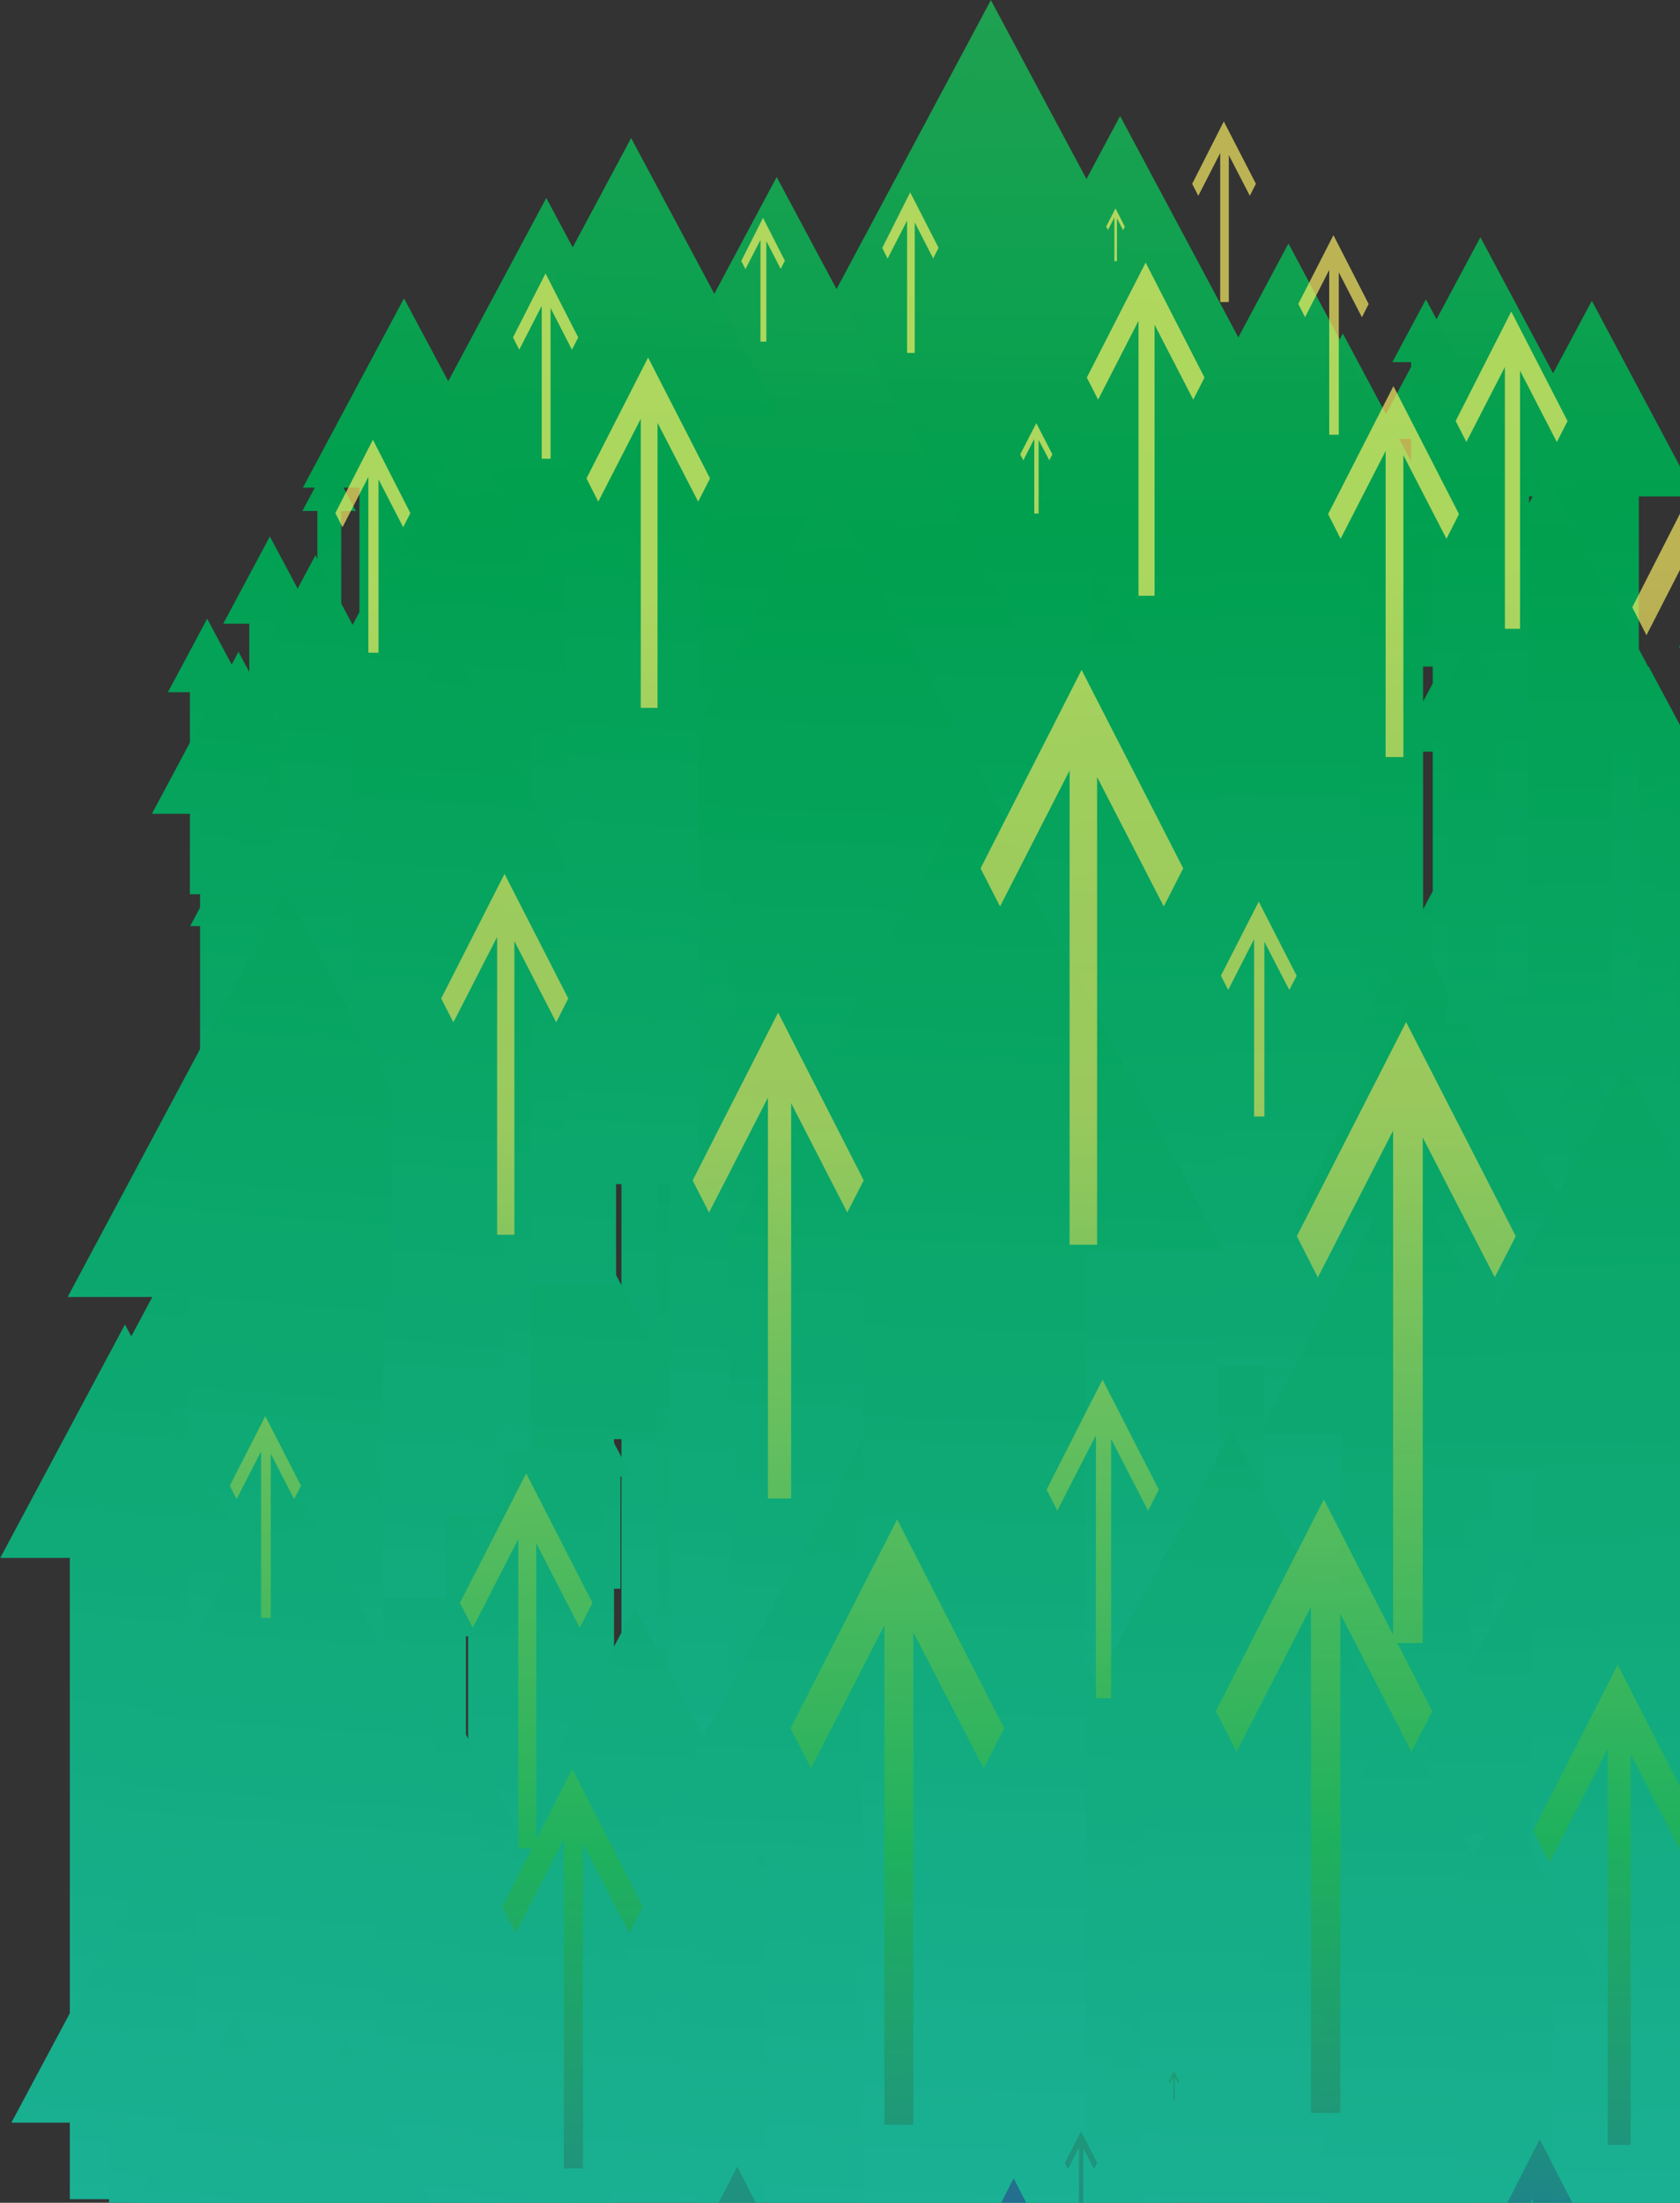 <svg width="618" height="810" viewBox="0 0 618 810" fill="none" xmlns="http://www.w3.org/2000/svg">
<rect x="0" y="0" width="618" height="810" fill="#333333" stroke="none"/>
<path style="mix-blend-mode:multiply" d="M82.749 328.823H69.857V254.537H61.767L76.215 227.511L90.662 254.537H82.789L82.749 328.823Z" fill="url(#paint0_radial_290_700)"/>
<path style="mix-blend-mode:multiply" d="M626.689 588.216H597.321V419.133H578.917L611.828 357.582L644.72 419.133H626.689V588.216Z" fill="url(#paint1_radial_290_700)"/>
<path style="mix-blend-mode:multiply" d="M621.769 481.943H591.633V308.274H572.697L606.475 245.089L640.252 308.274H621.729L621.769 481.943Z" fill="url(#paint2_radial_290_700)"/>
<path style="mix-blend-mode:multiply" d="M123.278 806.036H107.531V715.176H97.689L115.405 682.107L133.12 715.176H123.416L123.278 806.036Z" fill="url(#paint3_radial_290_700)"/>
<path style="mix-blend-mode:multiply" d="M116.409 505.012H87.848V340.535H69.955L101.961 280.677L133.947 340.535H116.409V505.012Z" fill="url(#paint4_radial_290_700)"/>
<path style="mix-blend-mode:multiply" d="M513.645 865.146H459.614V554.143H425.797L486.285 440.961L546.773 554.143H513.645V865.146Z" fill="url(#paint5_radial_290_700)"/>
<path style="mix-blend-mode:multiply" d="M291.101 609.611H228.605V249.596H189.435L259.469 118.581L329.504 249.596H291.101V609.611Z" fill="url(#paint6_radial_290_700)"/>
<path style="mix-blend-mode:multiply" d="M104.52 648.822H93.359V584.476H86.371L98.87 561.072L111.369 584.476H104.52V648.822Z" fill="url(#paint7_radial_290_700)"/>
<path style="mix-blend-mode:multiply" d="M465.598 803.851H394.402V393.741H349.818L429.577 244.499L509.335 393.741H465.598V803.851Z" fill="url(#paint8_radial_290_700)"/>
<path style="mix-blend-mode:multiply" d="M600.924 920.93H571.536V751.787H553.132L586.063 690.197L618.974 751.787H600.924V920.93Z" fill="url(#paint9_radial_290_700)"/>
<path style="mix-blend-mode:multiply" d="M144.792 218.85H137.096V174.444H132.273L140.895 158.283L149.536 174.444H144.792V218.85Z" fill="url(#paint10_radial_290_700)"/>
<path style="mix-blend-mode:multiply" d="M634.426 412.715H614.9V300.184H602.656L624.545 259.222L646.433 300.184H634.426V412.715Z" fill="url(#paint11_radial_290_700)"/>
<path style="mix-blend-mode:multiply" d="M225.87 838.494H172.192V529.184H138.553L198.706 416.613L258.86 529.184H225.87V838.494Z" fill="url(#paint12_radial_290_700)"/>
<path style="mix-blend-mode:multiply" d="M307.262 805.662H241.853V428.856H200.871L274.173 291.72L347.456 428.856H307.262V805.662Z" fill="url(#paint13_radial_290_700)"/>
<path style="mix-blend-mode:multiply" d="M165.42 370.612H132.214V179.325H111.408L148.61 109.724L185.813 179.325H165.42V370.612Z" fill="url(#paint14_radial_290_700)"/>
<path style="mix-blend-mode:multiply" d="M602.853 380.237H568.544V182.553H547.108L585.57 110.609L623.875 182.553H602.853V380.237Z" fill="url(#paint15_radial_290_700)"/>
<path style="mix-blend-mode:multiply" d="M106.999 317.485H91.705V229.342H82.119L99.264 197.277L116.408 229.342H106.999V317.485Z" fill="url(#paint16_radial_290_700)"/>
<path style="mix-blend-mode:multiply" d="M554.529 846.683H509.572V587.645H481.404L531.775 493.379L582.165 587.645H554.608L554.529 846.683Z" fill="url(#paint17_radial_290_700)"/>
<path style="mix-blend-mode:multiply" d="M171.405 837.451H130.482V601.699H104.894L150.757 515.897L196.62 601.699H171.405V837.451Z" fill="url(#paint18_radial_290_700)"/>
<path style="mix-blend-mode:multiply" d="M102 462.928H73.596V299.238H55.881L87.729 239.656L119.558 299.238H102.098L102 462.928Z" fill="url(#paint19_radial_290_700)"/>
<path style="mix-blend-mode:multiply" d="M347.496 920.93H324.19V786.667H309.585L335.705 737.812L361.806 786.667H347.496V920.93Z" fill="url(#paint20_radial_290_700)"/>
<path style="mix-blend-mode:multiply" d="M158.492 215.484H155.402V197.139H153.434L156.996 190.486L160.559 197.139H158.591L158.492 215.484Z" fill="url(#paint21_radial_290_700)"/>
<path style="mix-blend-mode:multiply" d="M434.753 678.84H356.766V229.578H307.911L395.287 66.065L482.663 229.578H434.753V678.84Z" fill="url(#paint22_radial_290_700)"/>
<path style="mix-blend-mode:multiply" d="M636.138 426.868H616.966V316.501H604.959L626.434 276.327L647.909 316.501H636.099L636.138 426.868Z" fill="url(#paint23_radial_290_700)"/>
<path style="mix-blend-mode:multiply" d="M523.488 581.681H465.067V245.089H428.475L493.962 122.617L559.411 245.109H523.488V581.681Z" fill="url(#paint24_radial_290_700)"/>
<path style="mix-blend-mode:multiply" d="M568.996 617.013H527.227V376.36H501.048L547.856 288.767L594.683 376.36H568.996V617.013Z" fill="url(#paint25_radial_290_700)"/>
<path style="mix-blend-mode:multiply" d="M98.909 836.88H48.893V548.809H17.615L73.655 443.954L129.694 548.809H98.909V836.88Z" fill="url(#paint26_radial_290_700)"/>
<path style="mix-blend-mode:multiply" d="M372.455 203.398H367.869V177.022H365.015L370.132 167.417L375.27 177.022H372.455V203.398Z" fill="url(#paint27_radial_290_700)"/>
<path style="mix-blend-mode:multiply" d="M425.07 683.327H344.957V221.803H294.764L384.541 53.841L474.279 221.803H425.07V683.327Z" fill="url(#paint28_radial_290_700)"/>
<path style="mix-blend-mode:multiply" d="M617.635 680.335H602.222V591.542H592.558L609.84 559.221L627.103 591.542H617.635V680.335Z" fill="url(#paint29_radial_290_700)"/>
<path style="mix-blend-mode:multiply" d="M448.296 605.577H376.647V192.868H331.769L412.039 42.661L492.309 192.868H448.296V605.577Z" fill="url(#paint30_radial_290_700)"/>
<path style="mix-blend-mode:multiply" d="M500.557 502.454H448.001V199.777H415.09L473.964 89.548L532.838 199.777H500.557V502.454Z" fill="url(#paint31_radial_290_700)"/>
<path style="mix-blend-mode:multiply" d="M125.542 238.593H116.743V187.888H111.231L121.073 169.424L130.915 187.888H125.502L125.542 238.593Z" fill="url(#paint32_radial_290_700)"/>
<path style="mix-blend-mode:multiply" d="M373.576 687.284H296.219V241.624H247.758L334.366 79.43L420.975 241.624H373.576V687.284Z" fill="url(#paint33_radial_290_700)"/>
<path style="mix-blend-mode:multiply" d="M654.799 369.667H631.946V238.042H617.616L643.205 190.112L668.794 238.042H654.74L654.799 369.667Z" fill="url(#paint34_radial_290_700)"/>
<path style="mix-blend-mode:multiply" d="M584.862 562.607H568.859V470.31H558.919L576.871 436.729L594.704 470.31H584.862V562.607Z" fill="url(#paint35_radial_290_700)"/>
<path style="mix-blend-mode:multiply" d="M591.377 663.053H574.98V568.729H564.823L583.188 534.361L601.455 568.729H591.377V663.053Z" fill="url(#paint36_radial_290_700)"/>
<path style="mix-blend-mode:multiply" d="M129.97 587.92H106.192V450.449H91.232L118.002 400.413L144.733 450.449H130.068L129.97 587.92Z" fill="url(#paint37_radial_290_700)"/>
<path style="mix-blend-mode:multiply" d="M401.133 569.221H328.618V151.926H283.346L364.502 0.046L445.677 151.926H401.133V569.221Z" fill="url(#paint38_radial_290_700)"/>
<path style="mix-blend-mode:multiply" d="M592.951 557.489H544.155V276.386H513.646L568.327 174.03L622.989 276.386H592.951V557.489Z" fill="url(#paint39_radial_290_700)"/>
<path style="mix-blend-mode:multiply" d="M109.953 720.451H99.048V657.601H92.198L104.442 634.709L116.665 657.601H109.953V720.451Z" fill="url(#paint40_radial_290_700)"/>
<path style="mix-blend-mode:multiply" d="M641.394 492.199H615.805V344.472H599.743L628.462 290.716L657.2 344.472H641.453L641.394 492.199Z" fill="url(#paint41_radial_290_700)"/>
<path style="mix-blend-mode:multiply" d="M121.783 632.701H104.067V530.641H92.966L112.827 493.498L132.668 530.641H121.783V632.701Z" fill="url(#paint42_radial_290_700)"/>
<path style="mix-blend-mode:multiply" d="M228.232 584.161H221.067V542.943H216.422L224.433 527.924L232.444 542.943H228.232V584.161Z" fill="url(#paint43_radial_290_700)"/>
<path style="mix-blend-mode:multiply" d="M562.482 365.297H527.051V161.413H504.927L544.57 87.225L584.232 161.413H562.482V365.297Z" fill="url(#paint44_radial_290_700)"/>
<path style="mix-blend-mode:multiply" d="M549.825 714.172H503.804V449.15H475.007L526.559 352.7L578.091 449.15H549.825V714.172Z" fill="url(#paint45_radial_290_700)"/>
<path style="mix-blend-mode:multiply" d="M226.618 472.534H175.735V179.463H143.867L200.95 72.797L258.033 179.463H226.618V472.534Z" fill="url(#paint46_radial_290_700)"/>
<path style="mix-blend-mode:multiply" d="M133.888 762.417H116.035V659.116H104.815L124.893 621.521L144.99 659.116H133.967L133.888 762.417Z" fill="url(#paint47_radial_290_700)"/>
<path style="mix-blend-mode:multiply" d="M325.745 686.378H246.676V230.877H197.132L285.709 65.101L374.285 230.877H325.745V686.378Z" fill="url(#paint48_radial_290_700)"/>
<path style="mix-blend-mode:multiply" d="M541.084 803.241H493.154V527.137H463.137L516.834 426.651L570.531 527.137H541.006L541.084 803.241Z" fill="url(#paint49_radial_290_700)"/>
<path style="mix-blend-mode:multiply" d="M164.142 587.33H116.212V311.207H86.175L139.892 210.721L193.589 311.207H164.063L164.142 587.33Z" fill="url(#paint50_radial_290_700)"/>
<path style="mix-blend-mode:multiply" d="M195.321 533.298H147.391V257.214H117.373L171.149 156.729L224.866 257.214H195.34L195.321 533.298Z" fill="url(#paint51_radial_290_700)"/>
<path style="mix-blend-mode:multiply" d="M643.697 854.556H595.767V578.433H565.749L619.446 477.947L673.084 578.433H643.559L643.697 854.556Z" fill="url(#paint52_radial_290_700)"/>
<path style="mix-blend-mode:multiply" d="M550.375 376.261H532.463V273.099H521.243L541.321 235.562L561.378 273.099H550.375V376.261Z" fill="url(#paint53_radial_290_700)"/>
<path style="mix-blend-mode:multiply" d="M129.812 416.534H102.767V260.836H85.819L116.034 204.166L146.327 260.836H129.812V416.534Z" fill="url(#paint54_radial_290_700)"/>
<path style="mix-blend-mode:multiply" d="M339.799 738.009H268.525V327.485H223.882L303.739 178.066L383.596 327.485H339.799V738.009Z" fill="url(#paint55_radial_290_700)"/>
<path style="mix-blend-mode:multiply" d="M140.816 887.605H69.541V476.924H24.879L104.736 327.485L184.593 476.924H140.816V887.605Z" fill="url(#paint56_radial_290_700)"/>
<path style="mix-blend-mode:multiply" d="M184.928 556.604H143.985V320.714H118.396L164.279 234.893L210.142 320.714H184.928V556.604Z" fill="url(#paint57_radial_290_700)"/>
<path style="mix-blend-mode:multiply" d="M66.629 808.674H25.686V572.863H0.098L45.961 487.042L91.824 572.863H66.629V808.674Z" fill="url(#paint58_radial_290_700)"/>
<path style="mix-blend-mode:multiply" d="M588.641 482.396H576.831V413.975H569.391L582.697 389.075L596.003 413.975H588.641V482.396Z" fill="url(#paint59_radial_290_700)"/>
<path style="mix-blend-mode:multiply" d="M530.102 196.549H519.098V133.167H512.189L524.531 110.098L536.853 133.167H530.102V196.549Z" fill="url(#paint60_radial_290_700)"/>
<path style="mix-blend-mode:multiply" d="M256.911 435.411H207.957V153.402H177.29L232.168 50.752L286.988 153.402H256.911V435.411Z" fill="url(#paint61_radial_290_700)"/>
<path style="mix-blend-mode:multiply" d="M132.707 780.526L68.439 660.278L4.191 780.526H40.114V920.93H97.453V780.526H132.707Z" fill="url(#paint62_radial_290_700)"/>
<path style="mix-blend-mode:multiply" d="M297.775 711.357L233.527 591.129L189.967 672.6L214.217 717.971H205.182V920.93H262.541V711.357H297.775Z" fill="url(#paint63_radial_290_700)"/>
<path style="mix-blend-mode:multiply" d="M562.383 843.258L506.363 738.402L450.323 843.258H481.66V920.93H531.656V843.258H562.383Z" fill="url(#paint64_radial_290_700)"/>
<path style="mix-blend-mode:multiply" d="M731.585 713.404L651.728 563.985L571.852 713.404H616.514V920.93H687.789V713.404H731.585Z" fill="url(#paint65_radial_290_700)"/>
<path style="mix-blend-mode:multiply" d="M205.181 717.971V711.357H169.259L189.966 672.6L161.444 619.198L108.652 717.971H138.158V920.93H185.281V717.971H205.181Z" fill="url(#paint66_radial_290_700)"/>
<path style="mix-blend-mode:multiply" d="M205.183 711.357V717.971H214.217L189.967 672.6L169.26 711.357H205.183Z" fill="url(#paint67_radial_290_700)"/>
<path style="mix-blend-mode:multiply" d="M205.183 711.357V717.971H214.217L189.967 672.6L169.26 711.357H205.183Z" fill="url(#paint68_radial_290_700)"/>
<path style="mix-blend-mode:multiply" d="M455.598 854.123L393.516 737.989L331.453 854.123H366.156V920.93H421.546V854.123H455.598Z" fill="url(#paint69_radial_290_700)"/>
<path style="mix-blend-mode:multiply" d="M179.534 679.056L104.972 539.518L30.391 679.056H72.1V920.93H138.631V679.056H179.534Z" fill="url(#paint70_radial_290_700)"/>
<path style="mix-blend-mode:multiply" d="M255.809 765.861L199.179 659.904L142.549 765.861H174.22V920.93H224.748V765.861H255.809Z" fill="url(#paint71_radial_290_700)"/>
<path style="mix-blend-mode:multiply" d="M367.553 805.308L290.61 661.341L213.666 805.308H256.675V920.93H325.352V805.308H367.553Z" fill="url(#paint72_radial_290_700)"/>
<path style="mix-blend-mode:multiply" d="M474.475 752.122L385.052 584.771L295.609 752.122H345.606V920.93H425.443V752.122H474.475Z" fill="url(#paint73_radial_290_700)"/>
<path style="mix-blend-mode:multiply" d="M542.581 772.416L472.33 640.948L402.059 772.416H441.347V920.93H504.06V772.416H542.581Z" fill="url(#paint74_radial_290_700)"/>
<path style="mix-blend-mode:multiply" d="M656.904 674.588L582.342 535.069L507.761 674.588H549.451V920.93H616.002V674.588H656.904Z" fill="url(#paint75_radial_290_700)"/>
<path style="mix-blend-mode:multiply" d="M125.857 815.385L86.332 741.434L46.807 815.385H68.912V920.93H104.185V815.385H125.857Z" fill="url(#paint76_radial_290_700)"/>
<path style="mix-blend-mode:multiply" d="M401.802 682.382L318.639 526.763L235.455 682.382H281.968V920.93H356.195V682.382H401.802Z" fill="url(#paint77_radial_290_700)"/>
<path style="mix-blend-mode:multiply" d="M527.524 665.671L452.962 526.133L378.38 665.671H420.09V920.93H486.621V665.671H527.524Z" fill="url(#paint78_radial_290_700)"/>
<path style="mix-blend-mode:multiply" d="M688.772 739.052L635.055 638.566L581.357 739.052H611.375V920.93H659.305V739.052H688.772Z" fill="url(#paint79_radial_290_700)"/>
<path style="mix-blend-mode:multiply" d="M145.423 836.939L108.87 768.538L72.298 836.939H92.749V920.93H125.365V836.939H145.423Z" fill="url(#paint80_radial_290_700)"/>
<path style="mix-blend-mode:multiply" d="M161.937 815.898L126.841 750.213L91.745 815.898H111.37V920.93H142.687V815.898H161.937Z" fill="url(#paint81_radial_290_700)"/>
<path style="mix-blend-mode:multiply" d="M450.028 459.819L358.105 287.783L266.162 459.819H317.556V920.93H399.618V459.819H450.028Z" fill="url(#paint82_radial_290_700)"/>
<path style="mix-blend-mode:multiply" d="M567.954 731.061L513.509 629.197L459.063 731.061H489.495V920.93H538.094V731.061H567.954Z" fill="url(#paint83_radial_290_700)"/>
<path style="mix-blend-mode:multiply" d="M678.044 541.644L598.187 392.205L518.33 541.644H562.973V920.93H634.248V541.644H678.044Z" fill="url(#paint84_radial_290_700)"/>
<path style="mix-blend-mode:multiply" d="M593.031 736.513L553.171 661.912L513.292 736.513H535.594V920.93H571.182V736.513H593.031Z" fill="url(#paint85_radial_290_700)"/>
<g style="mix-blend-mode:screen" opacity="0.67">
<path d="M271.202 796.627L292.854 839.085L288.701 847.234L274.41 819.539V919.67H268.505V818.142L253.585 847.234L249.412 839.085L271.202 796.627Z" fill="url(#paint86_linear_290_700)"/>
<path d="M210.517 650.495L236.46 701.181L231.5 710.905L214.454 677.855V797.355H207.427V676.163L189.711 710.905L184.731 701.181L210.517 650.495Z" fill="url(#paint87_linear_290_700)"/>
<path d="M405.563 507.296L426.27 547.746L422.333 555.501L408.732 529.125V624.473H403.142V527.787L388.93 555.501L384.993 547.746L405.563 507.296Z" fill="url(#paint88_linear_290_700)"/>
<path d="M397.867 246.349L435.266 319.297L428.101 333.311L403.575 285.716V457.713H393.458V283.315L367.869 333.331L360.704 319.316L397.867 246.349Z" fill="url(#paint89_linear_290_700)"/>
<path d="M566.399 786.588L588.445 829.617L584.213 837.884L569.745 809.815V911.226H563.84V808.398L548.703 837.924L544.491 829.656L566.399 786.588Z" fill="url(#paint90_linear_290_700)"/>
<path d="M555.928 114.566L576.635 154.839L572.699 162.555L559.156 136.297V231.231H553.586V134.958L539.413 162.515L535.477 154.799L555.928 114.566Z" fill="url(#paint91_linear_290_700)"/>
<path d="M627.695 169.877L655.055 223.319L649.819 233.574L631.848 198.675V324.651H624.447V196.943L605.668 233.574L600.433 223.319L627.695 169.877Z" fill="url(#paint92_linear_290_700)"/>
<path d="M381.215 155.587L387.12 167.063L385.998 169.247L382.061 161.768V188.833H380.467V161.394L376.432 169.267L375.31 167.082L381.215 155.587Z" fill="url(#paint93_linear_290_700)"/>
<path d="M431.821 761.629L433.789 765.369L433.415 766.098L432.175 763.657V772.455H431.644V763.598L430.325 766.157L429.971 765.428L431.821 761.629Z" fill="url(#paint94_linear_290_700)"/>
<path d="M334.82 70.731L345.252 91.103L343.284 95.04L336.493 81.793V129.782H333.678V81.124L326.513 95.099L324.545 91.162L334.82 70.731Z" fill="url(#paint95_linear_290_700)"/>
<path d="M238.409 131.475L261.183 175.92L256.833 184.463L241.873 155.469V260.285H235.712V153.993L220.084 184.463L215.733 175.92L238.409 131.475Z" fill="url(#paint96_linear_290_700)"/>
<path d="M372.887 800.997L389.166 832.786L386.036 838.888L375.368 818.161V893.078H370.958V817.098L359.778 838.888L356.668 832.786L372.887 800.997Z" fill="url(#paint97_linear_290_700)"/>
<path d="M486.994 551.368L526.854 629.217L519.217 644.176L493.037 593.392V776.943H482.251V590.814L454.871 644.176L447.253 629.217L486.994 551.368Z" fill="url(#paint98_linear_290_700)"/>
<path d="M490.518 86.478L503.47 111.791L500.99 116.672L492.487 100.138V159.858H488.963V99.272L480.066 116.633L477.586 111.751L490.518 86.478Z" fill="url(#paint99_linear_290_700)"/>
<path d="M330.017 558.729L369.384 635.496L361.865 650.239L335.981 600.223V781.313H325.332V597.625L298.346 650.259L290.807 635.516L330.017 558.729Z" fill="url(#paint100_linear_290_700)"/>
<path d="M280.689 80.12L288.72 95.867L287.185 98.878L281.909 88.662V125.628H279.744V88.229L274.213 98.977L272.678 95.965L280.689 80.12Z" fill="url(#paint101_linear_290_700)"/>
<path d="M421.428 96.556L443.08 138.836L438.947 146.946L424.716 119.389V219.067H418.81V117.972L403.949 146.946L399.796 138.836L421.428 96.556Z" fill="url(#paint102_linear_290_700)"/>
<path d="M512.584 141.985L536.696 189.049L532.09 198.104L516.245 167.397V278.374H509.71V165.842L493.156 198.104L488.55 189.049L512.584 141.985Z" fill="url(#paint103_linear_290_700)"/>
<path d="M185.597 321.344L209.04 367.148L204.611 375.927L189.218 346.067V454.032H182.861V344.551L166.779 375.927L162.291 367.148L185.597 321.344Z" fill="url(#paint104_linear_290_700)"/>
<path d="M450.186 44.649L461.996 67.581L459.752 71.99L452.036 57.031V111.082H448.867V56.263L440.797 72.01L438.553 67.601L450.186 44.649Z" fill="url(#paint105_linear_290_700)"/>
<path d="M397.69 783.754L403.595 795.308L402.453 797.533L398.517 789.994V817.256H396.903V789.698L392.848 797.572L391.706 795.348L397.69 783.754Z" fill="url(#paint106_linear_290_700)"/>
<path d="M200.676 100.551L212.702 124.073L210.399 128.581L202.526 113.247V168.696H199.278V112.46L191.011 128.581L188.708 124.073L200.676 100.551Z" fill="url(#paint107_linear_290_700)"/>
<path d="M193.569 541.782L217.937 589.397L213.272 598.55L197.269 567.489V679.686H190.656V565.915L173.924 598.55L169.181 589.397L193.569 541.782Z" fill="url(#paint108_linear_290_700)"/>
<path d="M595.058 612.151L626.256 673.053L620.351 684.765L599.86 645.023V788.714H591.416V643.055L569.941 684.863L564.036 673.151L595.058 612.151Z" fill="url(#paint109_linear_290_700)"/>
<path d="M137.175 161.689L150.954 188.675L148.316 193.872L139.242 176.255V240.011H135.502V175.369L125.995 193.872L123.357 188.675L137.175 161.689Z" fill="url(#paint110_linear_290_700)"/>
<path d="M517.249 375.828L557.581 454.563L549.865 469.68L523.371 418.306V604.159H512.466V415.766L484.771 469.739L477.055 454.563L517.249 375.828Z" fill="url(#paint111_linear_290_700)"/>
<path d="M410.347 76.636L413.791 83.368L413.122 84.647L410.878 80.277V96.024H409.933V79.962L407.571 84.568L406.922 83.289L410.347 76.636Z" fill="url(#paint112_linear_290_700)"/>
<path d="M97.591 520.74L110.721 546.329L108.201 551.25L99.599 534.539V594.909H96.037V533.692L87.041 551.25L84.522 546.329L97.591 520.74Z" fill="url(#paint113_linear_290_700)"/>
<path d="M286.241 372.344L317.735 434.033L311.672 445.843L291.024 405.649V551.013H282.481V403.602L260.829 445.883L254.786 434.072L286.241 372.344Z" fill="url(#paint114_linear_290_700)"/>
<path d="M463.039 331.54L476.995 358.802L474.279 364.018L465.106 346.303V410.57H461.327V345.358L451.8 364.018L449.123 358.782L463.039 331.54Z" fill="url(#paint115_linear_290_700)"/>
</g>
<defs>
<radialGradient id="paint0_radial_290_700" cx="0" cy="0" r="1" gradientUnits="userSpaceOnUse" gradientTransform="translate(513.194 -4757.93) rotate(-90) scale(9312.39 9312.4)">
<stop stop-color="#593487"/>
<stop offset="0.21" stop-color="#80A651"/>
<stop offset="0.36" stop-color="#DFAB59"/>
<stop offset="0.53" stop-color="#00A04F"/>
<stop offset="0.7" stop-color="#3EC7F3"/>
<stop offset="0.85" stop-color="#5484BB"/>
<stop offset="0.88" stop-color="#5480B9"/>
<stop offset="0.92" stop-color="#5575B1"/>
<stop offset="0.95" stop-color="#5662A5"/>
<stop offset="0.98" stop-color="#584794"/>
<stop offset="1" stop-color="#593387"/>
</radialGradient>
<radialGradient id="paint1_radial_290_700" cx="0" cy="0" r="1" gradientUnits="userSpaceOnUse" gradientTransform="translate(513.193 -4757.96) rotate(-90) scale(9312.49 9312.49)">
<stop stop-color="#593487"/>
<stop offset="0.21" stop-color="#80A651"/>
<stop offset="0.36" stop-color="#DFAB59"/>
<stop offset="0.53" stop-color="#00A04F"/>
<stop offset="0.7" stop-color="#3EC7F3"/>
<stop offset="0.85" stop-color="#5484BB"/>
<stop offset="0.88" stop-color="#5480B9"/>
<stop offset="0.92" stop-color="#5575B1"/>
<stop offset="0.95" stop-color="#5662A5"/>
<stop offset="0.98" stop-color="#584794"/>
<stop offset="1" stop-color="#593387"/>
</radialGradient>
<radialGradient id="paint2_radial_290_700" cx="0" cy="0" r="1" gradientUnits="userSpaceOnUse" gradientTransform="translate(513.193 -4757.95) rotate(-90) scale(9312.43 9312.44)">
<stop stop-color="#593487"/>
<stop offset="0.21" stop-color="#80A651"/>
<stop offset="0.36" stop-color="#DFAB59"/>
<stop offset="0.53" stop-color="#00A04F"/>
<stop offset="0.7" stop-color="#3EC7F3"/>
<stop offset="0.85" stop-color="#5484BB"/>
<stop offset="0.88" stop-color="#5480B9"/>
<stop offset="0.92" stop-color="#5575B1"/>
<stop offset="0.95" stop-color="#5662A5"/>
<stop offset="0.98" stop-color="#584794"/>
<stop offset="1" stop-color="#593387"/>
</radialGradient>
<radialGradient id="paint3_radial_290_700" cx="0" cy="0" r="1" gradientUnits="userSpaceOnUse" gradientTransform="translate(513.194 -4757.96) rotate(-90) scale(9312.47 9312.47)">
<stop stop-color="#593487"/>
<stop offset="0.21" stop-color="#80A651"/>
<stop offset="0.36" stop-color="#DFAB59"/>
<stop offset="0.53" stop-color="#00A04F"/>
<stop offset="0.7" stop-color="#3EC7F3"/>
<stop offset="0.85" stop-color="#5484BB"/>
<stop offset="0.88" stop-color="#5480B9"/>
<stop offset="0.92" stop-color="#5575B1"/>
<stop offset="0.95" stop-color="#5662A5"/>
<stop offset="0.98" stop-color="#584794"/>
<stop offset="1" stop-color="#593387"/>
</radialGradient>
<radialGradient id="paint4_radial_290_700" cx="0" cy="0" r="1" gradientUnits="userSpaceOnUse" gradientTransform="translate(513.194 -4757.97) rotate(-90) scale(9312.47 9312.48)">
<stop stop-color="#593487"/>
<stop offset="0.21" stop-color="#80A651"/>
<stop offset="0.36" stop-color="#DFAB59"/>
<stop offset="0.53" stop-color="#00A04F"/>
<stop offset="0.7" stop-color="#3EC7F3"/>
<stop offset="0.85" stop-color="#5484BB"/>
<stop offset="0.88" stop-color="#5480B9"/>
<stop offset="0.92" stop-color="#5575B1"/>
<stop offset="0.95" stop-color="#5662A5"/>
<stop offset="0.98" stop-color="#584794"/>
<stop offset="1" stop-color="#593387"/>
</radialGradient>
<radialGradient id="paint5_radial_290_700" cx="0" cy="0" r="1" gradientUnits="userSpaceOnUse" gradientTransform="translate(513.192 -4757.97) rotate(-90) scale(9312.45 9312.45)">
<stop stop-color="#593487"/>
<stop offset="0.21" stop-color="#80A651"/>
<stop offset="0.36" stop-color="#DFAB59"/>
<stop offset="0.53" stop-color="#00A04F"/>
<stop offset="0.7" stop-color="#3EC7F3"/>
<stop offset="0.85" stop-color="#5484BB"/>
<stop offset="0.88" stop-color="#5480B9"/>
<stop offset="0.92" stop-color="#5575B1"/>
<stop offset="0.95" stop-color="#5662A5"/>
<stop offset="0.98" stop-color="#584794"/>
<stop offset="1" stop-color="#593387"/>
</radialGradient>
<radialGradient id="paint6_radial_290_700" cx="0" cy="0" r="1" gradientUnits="userSpaceOnUse" gradientTransform="translate(513.193 -4757.93) rotate(-90) scale(9312.39 9312.4)">
<stop stop-color="#593487"/>
<stop offset="0.21" stop-color="#80A651"/>
<stop offset="0.36" stop-color="#DFAB59"/>
<stop offset="0.53" stop-color="#00A04F"/>
<stop offset="0.7" stop-color="#3EC7F3"/>
<stop offset="0.85" stop-color="#5484BB"/>
<stop offset="0.88" stop-color="#5480B9"/>
<stop offset="0.92" stop-color="#5575B1"/>
<stop offset="0.95" stop-color="#5662A5"/>
<stop offset="0.98" stop-color="#584794"/>
<stop offset="1" stop-color="#593387"/>
</radialGradient>
<radialGradient id="paint7_radial_290_700" cx="0" cy="0" r="1" gradientUnits="userSpaceOnUse" gradientTransform="translate(513.194 -4757.97) rotate(-90) scale(9312.46 9312.46)">
<stop stop-color="#593487"/>
<stop offset="0.21" stop-color="#80A651"/>
<stop offset="0.36" stop-color="#DFAB59"/>
<stop offset="0.53" stop-color="#00A04F"/>
<stop offset="0.7" stop-color="#3EC7F3"/>
<stop offset="0.85" stop-color="#5484BB"/>
<stop offset="0.88" stop-color="#5480B9"/>
<stop offset="0.92" stop-color="#5575B1"/>
<stop offset="0.95" stop-color="#5662A5"/>
<stop offset="0.98" stop-color="#584794"/>
<stop offset="1" stop-color="#593387"/>
</radialGradient>
<radialGradient id="paint8_radial_290_700" cx="0" cy="0" r="1" gradientUnits="userSpaceOnUse" gradientTransform="translate(513.193 -4757.97) rotate(-90) scale(9312.47 9312.48)">
<stop stop-color="#593487"/>
<stop offset="0.21" stop-color="#80A651"/>
<stop offset="0.36" stop-color="#DFAB59"/>
<stop offset="0.53" stop-color="#00A04F"/>
<stop offset="0.7" stop-color="#3EC7F3"/>
<stop offset="0.85" stop-color="#5484BB"/>
<stop offset="0.88" stop-color="#5480B9"/>
<stop offset="0.92" stop-color="#5575B1"/>
<stop offset="0.95" stop-color="#5662A5"/>
<stop offset="0.98" stop-color="#584794"/>
<stop offset="1" stop-color="#593387"/>
</radialGradient>
<radialGradient id="paint9_radial_290_700" cx="0" cy="0" r="1" gradientUnits="userSpaceOnUse" gradientTransform="translate(513.43 -4761.63) rotate(-90) scale(9312.49 9312.5)">
<stop stop-color="#593487"/>
<stop offset="0.21" stop-color="#80A651"/>
<stop offset="0.36" stop-color="#DFAB59"/>
<stop offset="0.53" stop-color="#00A04F"/>
<stop offset="0.7" stop-color="#3EC7F3"/>
<stop offset="0.85" stop-color="#5484BB"/>
<stop offset="0.88" stop-color="#5480B9"/>
<stop offset="0.92" stop-color="#5575B1"/>
<stop offset="0.95" stop-color="#5662A5"/>
<stop offset="0.98" stop-color="#584794"/>
<stop offset="1" stop-color="#593387"/>
</radialGradient>
<radialGradient id="paint10_radial_290_700" cx="0" cy="0" r="1" gradientUnits="userSpaceOnUse" gradientTransform="translate(513.213 -4757.97) rotate(-90) scale(9312.47 9312.48)">
<stop stop-color="#593487"/>
<stop offset="0.21" stop-color="#80A651"/>
<stop offset="0.36" stop-color="#DFAB59"/>
<stop offset="0.53" stop-color="#00A04F"/>
<stop offset="0.7" stop-color="#3EC7F3"/>
<stop offset="0.85" stop-color="#5484BB"/>
<stop offset="0.88" stop-color="#5480B9"/>
<stop offset="0.92" stop-color="#5575B1"/>
<stop offset="0.95" stop-color="#5662A5"/>
<stop offset="0.98" stop-color="#584794"/>
<stop offset="1" stop-color="#593387"/>
</radialGradient>
<radialGradient id="paint11_radial_290_700" cx="0" cy="0" r="1" gradientUnits="userSpaceOnUse" gradientTransform="translate(513.193 -4757.93) rotate(-90) scale(9312.41 9312.41)">
<stop stop-color="#593487"/>
<stop offset="0.21" stop-color="#80A651"/>
<stop offset="0.36" stop-color="#DFAB59"/>
<stop offset="0.53" stop-color="#00A04F"/>
<stop offset="0.7" stop-color="#3EC7F3"/>
<stop offset="0.85" stop-color="#5484BB"/>
<stop offset="0.88" stop-color="#5480B9"/>
<stop offset="0.92" stop-color="#5575B1"/>
<stop offset="0.95" stop-color="#5662A5"/>
<stop offset="0.98" stop-color="#584794"/>
<stop offset="1" stop-color="#593387"/>
</radialGradient>
<radialGradient id="paint12_radial_290_700" cx="0" cy="0" r="1" gradientUnits="userSpaceOnUse" gradientTransform="translate(513.193 -4757.97) rotate(-90) scale(9312.47 9312.47)">
<stop stop-color="#593487"/>
<stop offset="0.21" stop-color="#80A651"/>
<stop offset="0.36" stop-color="#DFAB59"/>
<stop offset="0.53" stop-color="#00A04F"/>
<stop offset="0.7" stop-color="#3EC7F3"/>
<stop offset="0.85" stop-color="#5484BB"/>
<stop offset="0.88" stop-color="#5480B9"/>
<stop offset="0.92" stop-color="#5575B1"/>
<stop offset="0.95" stop-color="#5662A5"/>
<stop offset="0.98" stop-color="#584794"/>
<stop offset="1" stop-color="#593387"/>
</radialGradient>
<radialGradient id="paint13_radial_290_700" cx="0" cy="0" r="1" gradientUnits="userSpaceOnUse" gradientTransform="translate(513.193 -4757.95) rotate(-90) scale(9312.45 9312.45)">
<stop stop-color="#593487"/>
<stop offset="0.21" stop-color="#80A651"/>
<stop offset="0.36" stop-color="#DFAB59"/>
<stop offset="0.53" stop-color="#00A04F"/>
<stop offset="0.7" stop-color="#3EC7F3"/>
<stop offset="0.85" stop-color="#5484BB"/>
<stop offset="0.88" stop-color="#5480B9"/>
<stop offset="0.92" stop-color="#5575B1"/>
<stop offset="0.95" stop-color="#5662A5"/>
<stop offset="0.98" stop-color="#584794"/>
<stop offset="1" stop-color="#593387"/>
</radialGradient>
<radialGradient id="paint14_radial_290_700" cx="0" cy="0" r="1" gradientUnits="userSpaceOnUse" gradientTransform="translate(513.193 -4757.97) rotate(-90) scale(9312.47 9312.47)">
<stop stop-color="#593487"/>
<stop offset="0.21" stop-color="#80A651"/>
<stop offset="0.36" stop-color="#DFAB59"/>
<stop offset="0.53" stop-color="#00A04F"/>
<stop offset="0.7" stop-color="#3EC7F3"/>
<stop offset="0.85" stop-color="#5484BB"/>
<stop offset="0.88" stop-color="#5480B9"/>
<stop offset="0.92" stop-color="#5575B1"/>
<stop offset="0.95" stop-color="#5662A5"/>
<stop offset="0.98" stop-color="#584794"/>
<stop offset="1" stop-color="#593387"/>
</radialGradient>
<radialGradient id="paint15_radial_290_700" cx="0" cy="0" r="1" gradientUnits="userSpaceOnUse" gradientTransform="translate(513.193 -4757.95) rotate(-90) scale(9312.43 9312.43)">
<stop stop-color="#593487"/>
<stop offset="0.21" stop-color="#80A651"/>
<stop offset="0.36" stop-color="#DFAB59"/>
<stop offset="0.53" stop-color="#00A04F"/>
<stop offset="0.7" stop-color="#3EC7F3"/>
<stop offset="0.85" stop-color="#5484BB"/>
<stop offset="0.88" stop-color="#5480B9"/>
<stop offset="0.92" stop-color="#5575B1"/>
<stop offset="0.95" stop-color="#5662A5"/>
<stop offset="0.98" stop-color="#584794"/>
<stop offset="1" stop-color="#593387"/>
</radialGradient>
<radialGradient id="paint16_radial_290_700" cx="0" cy="0" r="1" gradientUnits="userSpaceOnUse" gradientTransform="translate(513.193 -4757.97) rotate(-90) scale(9312.47 9312.47)">
<stop stop-color="#593487"/>
<stop offset="0.21" stop-color="#80A651"/>
<stop offset="0.36" stop-color="#DFAB59"/>
<stop offset="0.53" stop-color="#00A04F"/>
<stop offset="0.7" stop-color="#3EC7F3"/>
<stop offset="0.85" stop-color="#5484BB"/>
<stop offset="0.88" stop-color="#5480B9"/>
<stop offset="0.92" stop-color="#5575B1"/>
<stop offset="0.95" stop-color="#5662A5"/>
<stop offset="0.98" stop-color="#584794"/>
<stop offset="1" stop-color="#593387"/>
</radialGradient>
<radialGradient id="paint17_radial_290_700" cx="0" cy="0" r="1" gradientUnits="userSpaceOnUse" gradientTransform="translate(513.193 -4757.97) rotate(-90) scale(9312.46 9312.45)">
<stop stop-color="#593487"/>
<stop offset="0.21" stop-color="#80A651"/>
<stop offset="0.36" stop-color="#DFAB59"/>
<stop offset="0.53" stop-color="#00A04F"/>
<stop offset="0.7" stop-color="#3EC7F3"/>
<stop offset="0.85" stop-color="#5484BB"/>
<stop offset="0.88" stop-color="#5480B9"/>
<stop offset="0.92" stop-color="#5575B1"/>
<stop offset="0.95" stop-color="#5662A5"/>
<stop offset="0.98" stop-color="#584794"/>
<stop offset="1" stop-color="#593387"/>
</radialGradient>
<radialGradient id="paint18_radial_290_700" cx="0" cy="0" r="1" gradientUnits="userSpaceOnUse" gradientTransform="translate(513.193 -4757.97) rotate(-90) scale(9312.45 9312.46)">
<stop stop-color="#593487"/>
<stop offset="0.21" stop-color="#80A651"/>
<stop offset="0.36" stop-color="#DFAB59"/>
<stop offset="0.53" stop-color="#00A04F"/>
<stop offset="0.7" stop-color="#3EC7F3"/>
<stop offset="0.85" stop-color="#5484BB"/>
<stop offset="0.88" stop-color="#5480B9"/>
<stop offset="0.92" stop-color="#5575B1"/>
<stop offset="0.95" stop-color="#5662A5"/>
<stop offset="0.98" stop-color="#584794"/>
<stop offset="1" stop-color="#593387"/>
</radialGradient>
<radialGradient id="paint19_radial_290_700" cx="0" cy="0" r="1" gradientUnits="userSpaceOnUse" gradientTransform="translate(513.193 -4757.95) rotate(-90) scale(9312.41 9312.41)">
<stop stop-color="#593487"/>
<stop offset="0.21" stop-color="#80A651"/>
<stop offset="0.36" stop-color="#DFAB59"/>
<stop offset="0.53" stop-color="#00A04F"/>
<stop offset="0.7" stop-color="#3EC7F3"/>
<stop offset="0.85" stop-color="#5484BB"/>
<stop offset="0.88" stop-color="#5480B9"/>
<stop offset="0.92" stop-color="#5575B1"/>
<stop offset="0.95" stop-color="#5662A5"/>
<stop offset="0.98" stop-color="#584794"/>
<stop offset="1" stop-color="#593387"/>
</radialGradient>
<radialGradient id="paint20_radial_290_700" cx="0" cy="0" r="1" gradientUnits="userSpaceOnUse" gradientTransform="translate(524.078 -4916.62) rotate(-90) scale(9312.51 9312.51)">
<stop stop-color="#593487"/>
<stop offset="0.21" stop-color="#80A651"/>
<stop offset="0.36" stop-color="#DFAB59"/>
<stop offset="0.53" stop-color="#00A04F"/>
<stop offset="0.7" stop-color="#3EC7F3"/>
<stop offset="0.85" stop-color="#5484BB"/>
<stop offset="0.88" stop-color="#5480B9"/>
<stop offset="0.92" stop-color="#5575B1"/>
<stop offset="0.95" stop-color="#5662A5"/>
<stop offset="0.98" stop-color="#584794"/>
<stop offset="1" stop-color="#593387"/>
</radialGradient>
<radialGradient id="paint21_radial_290_700" cx="0" cy="0" r="1" gradientUnits="userSpaceOnUse" gradientTransform="translate(513.213 -4757.98) rotate(-90) scale(9312.49 9312.48)">
<stop stop-color="#593487"/>
<stop offset="0.21" stop-color="#80A651"/>
<stop offset="0.36" stop-color="#DFAB59"/>
<stop offset="0.53" stop-color="#00A04F"/>
<stop offset="0.7" stop-color="#3EC7F3"/>
<stop offset="0.85" stop-color="#5484BB"/>
<stop offset="0.88" stop-color="#5480B9"/>
<stop offset="0.92" stop-color="#5575B1"/>
<stop offset="0.95" stop-color="#5662A5"/>
<stop offset="0.98" stop-color="#584794"/>
<stop offset="1" stop-color="#593387"/>
</radialGradient>
<radialGradient id="paint22_radial_290_700" cx="0" cy="0" r="1" gradientUnits="userSpaceOnUse" gradientTransform="translate(513.193 -4757.97) rotate(-90) scale(9312.43 9312.44)">
<stop stop-color="#593487"/>
<stop offset="0.21" stop-color="#80A651"/>
<stop offset="0.36" stop-color="#DFAB59"/>
<stop offset="0.53" stop-color="#00A04F"/>
<stop offset="0.7" stop-color="#3EC7F3"/>
<stop offset="0.85" stop-color="#5484BB"/>
<stop offset="0.88" stop-color="#5480B9"/>
<stop offset="0.92" stop-color="#5575B1"/>
<stop offset="0.95" stop-color="#5662A5"/>
<stop offset="0.98" stop-color="#584794"/>
<stop offset="1" stop-color="#593387"/>
</radialGradient>
<radialGradient id="paint23_radial_290_700" cx="0" cy="0" r="1" gradientUnits="userSpaceOnUse" gradientTransform="translate(513.193 -4757.99) rotate(-90) scale(9312.49 9312.48)">
<stop stop-color="#593487"/>
<stop offset="0.21" stop-color="#80A651"/>
<stop offset="0.36" stop-color="#DFAB59"/>
<stop offset="0.53" stop-color="#00A04F"/>
<stop offset="0.7" stop-color="#3EC7F3"/>
<stop offset="0.85" stop-color="#5484BB"/>
<stop offset="0.88" stop-color="#5480B9"/>
<stop offset="0.92" stop-color="#5575B1"/>
<stop offset="0.95" stop-color="#5662A5"/>
<stop offset="0.98" stop-color="#584794"/>
<stop offset="1" stop-color="#593387"/>
</radialGradient>
<radialGradient id="paint24_radial_290_700" cx="0" cy="0" r="1" gradientUnits="userSpaceOnUse" gradientTransform="translate(513.193 -4757.98) rotate(-90) scale(9312.47 9312.47)">
<stop stop-color="#593487"/>
<stop offset="0.21" stop-color="#80A651"/>
<stop offset="0.36" stop-color="#DFAB59"/>
<stop offset="0.53" stop-color="#00A04F"/>
<stop offset="0.7" stop-color="#3EC7F3"/>
<stop offset="0.85" stop-color="#5484BB"/>
<stop offset="0.88" stop-color="#5480B9"/>
<stop offset="0.92" stop-color="#5575B1"/>
<stop offset="0.95" stop-color="#5662A5"/>
<stop offset="0.98" stop-color="#584794"/>
<stop offset="1" stop-color="#593387"/>
</radialGradient>
<radialGradient id="paint25_radial_290_700" cx="0" cy="0" r="1" gradientUnits="userSpaceOnUse" gradientTransform="translate(513.193 -4757.97) rotate(-90) scale(9312.47 9312.48)">
<stop stop-color="#593487"/>
<stop offset="0.21" stop-color="#80A651"/>
<stop offset="0.36" stop-color="#DFAB59"/>
<stop offset="0.53" stop-color="#00A04F"/>
<stop offset="0.7" stop-color="#3EC7F3"/>
<stop offset="0.85" stop-color="#5484BB"/>
<stop offset="0.88" stop-color="#5480B9"/>
<stop offset="0.92" stop-color="#5575B1"/>
<stop offset="0.95" stop-color="#5662A5"/>
<stop offset="0.98" stop-color="#584794"/>
<stop offset="1" stop-color="#593387"/>
</radialGradient>
<radialGradient id="paint26_radial_290_700" cx="0" cy="0" r="1" gradientUnits="userSpaceOnUse" gradientTransform="translate(513.193 -4757.97) rotate(-90) scale(9312.47 9312.47)">
<stop stop-color="#593487"/>
<stop offset="0.21" stop-color="#80A651"/>
<stop offset="0.36" stop-color="#DFAB59"/>
<stop offset="0.53" stop-color="#00A04F"/>
<stop offset="0.7" stop-color="#3EC7F3"/>
<stop offset="0.85" stop-color="#5484BB"/>
<stop offset="0.88" stop-color="#5480B9"/>
<stop offset="0.92" stop-color="#5575B1"/>
<stop offset="0.95" stop-color="#5662A5"/>
<stop offset="0.98" stop-color="#584794"/>
<stop offset="1" stop-color="#593387"/>
</radialGradient>
<radialGradient id="paint27_radial_290_700" cx="0" cy="0" r="1" gradientUnits="userSpaceOnUse" gradientTransform="translate(513.194 -4757.97) rotate(-90) scale(9312.45 9312.49)">
<stop stop-color="#593487"/>
<stop offset="0.21" stop-color="#80A651"/>
<stop offset="0.36" stop-color="#DFAB59"/>
<stop offset="0.53" stop-color="#00A04F"/>
<stop offset="0.7" stop-color="#3EC7F3"/>
<stop offset="0.85" stop-color="#5484BB"/>
<stop offset="0.88" stop-color="#5480B9"/>
<stop offset="0.92" stop-color="#5575B1"/>
<stop offset="0.95" stop-color="#5662A5"/>
<stop offset="0.98" stop-color="#584794"/>
<stop offset="1" stop-color="#593387"/>
</radialGradient>
<radialGradient id="paint28_radial_290_700" cx="0" cy="0" r="1" gradientUnits="userSpaceOnUse" gradientTransform="translate(513.194 -4757.97) rotate(-90) scale(9312.45 9312.45)">
<stop stop-color="#593487"/>
<stop offset="0.21" stop-color="#80A651"/>
<stop offset="0.36" stop-color="#DFAB59"/>
<stop offset="0.53" stop-color="#00A04F"/>
<stop offset="0.7" stop-color="#3EC7F3"/>
<stop offset="0.85" stop-color="#5484BB"/>
<stop offset="0.88" stop-color="#5480B9"/>
<stop offset="0.92" stop-color="#5575B1"/>
<stop offset="0.95" stop-color="#5662A5"/>
<stop offset="0.98" stop-color="#584794"/>
<stop offset="1" stop-color="#593387"/>
</radialGradient>
<radialGradient id="paint29_radial_290_700" cx="0" cy="0" r="1" gradientUnits="userSpaceOnUse" gradientTransform="translate(513.192 -4757.93) rotate(-90) scale(9312.41 9312.42)">
<stop stop-color="#593487"/>
<stop offset="0.21" stop-color="#80A651"/>
<stop offset="0.36" stop-color="#DFAB59"/>
<stop offset="0.53" stop-color="#00A04F"/>
<stop offset="0.7" stop-color="#3EC7F3"/>
<stop offset="0.85" stop-color="#5484BB"/>
<stop offset="0.88" stop-color="#5480B9"/>
<stop offset="0.92" stop-color="#5575B1"/>
<stop offset="0.95" stop-color="#5662A5"/>
<stop offset="0.98" stop-color="#584794"/>
<stop offset="1" stop-color="#593387"/>
</radialGradient>
<radialGradient id="paint30_radial_290_700" cx="0" cy="0" r="1" gradientUnits="userSpaceOnUse" gradientTransform="translate(497.958 -4760.13) rotate(-90) scale(9312.47 9312.47)">
<stop stop-color="#593487"/>
<stop offset="0.21" stop-color="#80A651"/>
<stop offset="0.36" stop-color="#DFAB59"/>
<stop offset="0.53" stop-color="#00A04F"/>
<stop offset="0.7" stop-color="#3EC7F3"/>
<stop offset="0.85" stop-color="#5484BB"/>
<stop offset="0.88" stop-color="#5480B9"/>
<stop offset="0.92" stop-color="#5575B1"/>
<stop offset="0.95" stop-color="#5662A5"/>
<stop offset="0.98" stop-color="#584794"/>
<stop offset="1" stop-color="#593387"/>
</radialGradient>
<radialGradient id="paint31_radial_290_700" cx="0" cy="0" r="1" gradientUnits="userSpaceOnUse" gradientTransform="translate(513.194 -4757.95) rotate(-90) scale(9312.45 9312.46)">
<stop stop-color="#593487"/>
<stop offset="0.21" stop-color="#80A651"/>
<stop offset="0.36" stop-color="#DFAB59"/>
<stop offset="0.53" stop-color="#00A04F"/>
<stop offset="0.7" stop-color="#3EC7F3"/>
<stop offset="0.85" stop-color="#5484BB"/>
<stop offset="0.88" stop-color="#5480B9"/>
<stop offset="0.92" stop-color="#5575B1"/>
<stop offset="0.95" stop-color="#5662A5"/>
<stop offset="0.98" stop-color="#584794"/>
<stop offset="1" stop-color="#593387"/>
</radialGradient>
<radialGradient id="paint32_radial_290_700" cx="0" cy="0" r="1" gradientUnits="userSpaceOnUse" gradientTransform="translate(513.193 -4757.97) rotate(-90) scale(9312.45 9312.45)">
<stop stop-color="#593487"/>
<stop offset="0.21" stop-color="#80A651"/>
<stop offset="0.36" stop-color="#DFAB59"/>
<stop offset="0.53" stop-color="#00A04F"/>
<stop offset="0.7" stop-color="#3EC7F3"/>
<stop offset="0.85" stop-color="#5484BB"/>
<stop offset="0.88" stop-color="#5480B9"/>
<stop offset="0.92" stop-color="#5575B1"/>
<stop offset="0.95" stop-color="#5662A5"/>
<stop offset="0.98" stop-color="#584794"/>
<stop offset="1" stop-color="#593387"/>
</radialGradient>
<radialGradient id="paint33_radial_290_700" cx="0" cy="0" r="1" gradientUnits="userSpaceOnUse" gradientTransform="translate(513.193 -4757.97) rotate(-90) scale(9312.45 9312.46)">
<stop stop-color="#593487"/>
<stop offset="0.21" stop-color="#80A651"/>
<stop offset="0.36" stop-color="#DFAB59"/>
<stop offset="0.53" stop-color="#00A04F"/>
<stop offset="0.7" stop-color="#3EC7F3"/>
<stop offset="0.85" stop-color="#5484BB"/>
<stop offset="0.88" stop-color="#5480B9"/>
<stop offset="0.92" stop-color="#5575B1"/>
<stop offset="0.95" stop-color="#5662A5"/>
<stop offset="0.98" stop-color="#584794"/>
<stop offset="1" stop-color="#593387"/>
</radialGradient>
<radialGradient id="paint34_radial_290_700" cx="0" cy="0" r="1" gradientUnits="userSpaceOnUse" gradientTransform="translate(513.194 -4757.95) rotate(-90) scale(9312.45 9312.45)">
<stop stop-color="#593487"/>
<stop offset="0.21" stop-color="#80A651"/>
<stop offset="0.36" stop-color="#DFAB59"/>
<stop offset="0.53" stop-color="#00A04F"/>
<stop offset="0.7" stop-color="#3EC7F3"/>
<stop offset="0.85" stop-color="#5484BB"/>
<stop offset="0.88" stop-color="#5480B9"/>
<stop offset="0.92" stop-color="#5575B1"/>
<stop offset="0.95" stop-color="#5662A5"/>
<stop offset="0.98" stop-color="#584794"/>
<stop offset="1" stop-color="#593387"/>
</radialGradient>
<radialGradient id="paint35_radial_290_700" cx="0" cy="0" r="1" gradientUnits="userSpaceOnUse" gradientTransform="translate(513.193 -4757.89) rotate(-90) scale(9312.34 9312.33)">
<stop stop-color="#593487"/>
<stop offset="0.21" stop-color="#80A651"/>
<stop offset="0.36" stop-color="#DFAB59"/>
<stop offset="0.53" stop-color="#00A04F"/>
<stop offset="0.7" stop-color="#3EC7F3"/>
<stop offset="0.85" stop-color="#5484BB"/>
<stop offset="0.88" stop-color="#5480B9"/>
<stop offset="0.92" stop-color="#5575B1"/>
<stop offset="0.95" stop-color="#5662A5"/>
<stop offset="0.98" stop-color="#584794"/>
<stop offset="1" stop-color="#593387"/>
</radialGradient>
<radialGradient id="paint36_radial_290_700" cx="0" cy="0" r="1" gradientUnits="userSpaceOnUse" gradientTransform="translate(513.193 -4757.95) rotate(-90) scale(9312.46 9312.45)">
<stop stop-color="#593487"/>
<stop offset="0.21" stop-color="#80A651"/>
<stop offset="0.36" stop-color="#DFAB59"/>
<stop offset="0.53" stop-color="#00A04F"/>
<stop offset="0.7" stop-color="#3EC7F3"/>
<stop offset="0.85" stop-color="#5484BB"/>
<stop offset="0.88" stop-color="#5480B9"/>
<stop offset="0.92" stop-color="#5575B1"/>
<stop offset="0.95" stop-color="#5662A5"/>
<stop offset="0.98" stop-color="#584794"/>
<stop offset="1" stop-color="#593387"/>
</radialGradient>
<radialGradient id="paint37_radial_290_700" cx="0" cy="0" r="1" gradientUnits="userSpaceOnUse" gradientTransform="translate(513.193 -4757.93) rotate(-90) scale(9312.42 9312.42)">
<stop stop-color="#593487"/>
<stop offset="0.21" stop-color="#80A651"/>
<stop offset="0.36" stop-color="#DFAB59"/>
<stop offset="0.53" stop-color="#00A04F"/>
<stop offset="0.7" stop-color="#3EC7F3"/>
<stop offset="0.85" stop-color="#5484BB"/>
<stop offset="0.88" stop-color="#5480B9"/>
<stop offset="0.92" stop-color="#5575B1"/>
<stop offset="0.95" stop-color="#5662A5"/>
<stop offset="0.98" stop-color="#584794"/>
<stop offset="1" stop-color="#593387"/>
</radialGradient>
<radialGradient id="paint38_radial_290_700" cx="0" cy="0" r="1" gradientUnits="userSpaceOnUse" gradientTransform="translate(454.417 -4755.78) rotate(-90) scale(9312.45 9312.45)">
<stop stop-color="#593487"/>
<stop offset="0.21" stop-color="#80A651"/>
<stop offset="0.36" stop-color="#DFAB59"/>
<stop offset="0.53" stop-color="#00A04F"/>
<stop offset="0.7" stop-color="#3EC7F3"/>
<stop offset="0.85" stop-color="#5484BB"/>
<stop offset="0.88" stop-color="#5480B9"/>
<stop offset="0.92" stop-color="#5575B1"/>
<stop offset="0.95" stop-color="#5662A5"/>
<stop offset="0.98" stop-color="#584794"/>
<stop offset="1" stop-color="#593387"/>
</radialGradient>
<radialGradient id="paint39_radial_290_700" cx="0" cy="0" r="1" gradientUnits="userSpaceOnUse" gradientTransform="translate(513.193 -4757.95) rotate(-90) scale(9312.45 9312.45)">
<stop stop-color="#593487"/>
<stop offset="0.21" stop-color="#80A651"/>
<stop offset="0.36" stop-color="#DFAB59"/>
<stop offset="0.53" stop-color="#00A04F"/>
<stop offset="0.7" stop-color="#3EC7F3"/>
<stop offset="0.85" stop-color="#5484BB"/>
<stop offset="0.88" stop-color="#5480B9"/>
<stop offset="0.92" stop-color="#5575B1"/>
<stop offset="0.95" stop-color="#5662A5"/>
<stop offset="0.98" stop-color="#584794"/>
<stop offset="1" stop-color="#593387"/>
</radialGradient>
<radialGradient id="paint40_radial_290_700" cx="0" cy="0" r="1" gradientUnits="userSpaceOnUse" gradientTransform="translate(513.214 -4757.85) rotate(-90) scale(9312.28 9312.28)">
<stop stop-color="#593487"/>
<stop offset="0.21" stop-color="#80A651"/>
<stop offset="0.36" stop-color="#DFAB59"/>
<stop offset="0.53" stop-color="#00A04F"/>
<stop offset="0.7" stop-color="#3EC7F3"/>
<stop offset="0.85" stop-color="#5484BB"/>
<stop offset="0.88" stop-color="#5480B9"/>
<stop offset="0.92" stop-color="#5575B1"/>
<stop offset="0.95" stop-color="#5662A5"/>
<stop offset="0.98" stop-color="#584794"/>
<stop offset="1" stop-color="#593387"/>
</radialGradient>
<radialGradient id="paint41_radial_290_700" cx="0" cy="0" r="1" gradientUnits="userSpaceOnUse" gradientTransform="translate(513.194 -4757.95) rotate(-90) scale(9312.43 9312.43)">
<stop stop-color="#593487"/>
<stop offset="0.21" stop-color="#80A651"/>
<stop offset="0.36" stop-color="#DFAB59"/>
<stop offset="0.53" stop-color="#00A04F"/>
<stop offset="0.7" stop-color="#3EC7F3"/>
<stop offset="0.85" stop-color="#5484BB"/>
<stop offset="0.88" stop-color="#5480B9"/>
<stop offset="0.92" stop-color="#5575B1"/>
<stop offset="0.95" stop-color="#5662A5"/>
<stop offset="0.98" stop-color="#584794"/>
<stop offset="1" stop-color="#593387"/>
</radialGradient>
<radialGradient id="paint42_radial_290_700" cx="0" cy="0" r="1" gradientUnits="userSpaceOnUse" gradientTransform="translate(513.194 -4757.91) rotate(-90) scale(9312.37 9312.37)">
<stop stop-color="#593487"/>
<stop offset="0.21" stop-color="#80A651"/>
<stop offset="0.36" stop-color="#DFAB59"/>
<stop offset="0.53" stop-color="#00A04F"/>
<stop offset="0.7" stop-color="#3EC7F3"/>
<stop offset="0.85" stop-color="#5484BB"/>
<stop offset="0.88" stop-color="#5480B9"/>
<stop offset="0.92" stop-color="#5575B1"/>
<stop offset="0.95" stop-color="#5662A5"/>
<stop offset="0.98" stop-color="#584794"/>
<stop offset="1" stop-color="#593387"/>
</radialGradient>
<radialGradient id="paint43_radial_290_700" cx="0" cy="0" r="1" gradientUnits="userSpaceOnUse" gradientTransform="translate(513.194 -4758.05) rotate(-90) scale(9312.59 9312.59)">
<stop stop-color="#593487"/>
<stop offset="0.21" stop-color="#80A651"/>
<stop offset="0.36" stop-color="#DFAB59"/>
<stop offset="0.53" stop-color="#00A04F"/>
<stop offset="0.7" stop-color="#3EC7F3"/>
<stop offset="0.85" stop-color="#5484BB"/>
<stop offset="0.88" stop-color="#5480B9"/>
<stop offset="0.92" stop-color="#5575B1"/>
<stop offset="0.95" stop-color="#5662A5"/>
<stop offset="0.98" stop-color="#584794"/>
<stop offset="1" stop-color="#593387"/>
</radialGradient>
<radialGradient id="paint44_radial_290_700" cx="0" cy="0" r="1" gradientUnits="userSpaceOnUse" gradientTransform="translate(513.194 -4757.95) rotate(-90) scale(9312.45 9312.45)">
<stop stop-color="#593487"/>
<stop offset="0.21" stop-color="#80A651"/>
<stop offset="0.36" stop-color="#DFAB59"/>
<stop offset="0.53" stop-color="#00A04F"/>
<stop offset="0.7" stop-color="#3EC7F3"/>
<stop offset="0.85" stop-color="#5484BB"/>
<stop offset="0.88" stop-color="#5480B9"/>
<stop offset="0.92" stop-color="#5575B1"/>
<stop offset="0.95" stop-color="#5662A5"/>
<stop offset="0.98" stop-color="#584794"/>
<stop offset="1" stop-color="#593387"/>
</radialGradient>
<radialGradient id="paint45_radial_290_700" cx="0" cy="0" r="1" gradientUnits="userSpaceOnUse" gradientTransform="translate(513.193 -4757.97) rotate(-90) scale(9312.45 9312.45)">
<stop stop-color="#593487"/>
<stop offset="0.21" stop-color="#80A651"/>
<stop offset="0.36" stop-color="#DFAB59"/>
<stop offset="0.53" stop-color="#00A04F"/>
<stop offset="0.7" stop-color="#3EC7F3"/>
<stop offset="0.85" stop-color="#5484BB"/>
<stop offset="0.88" stop-color="#5480B9"/>
<stop offset="0.92" stop-color="#5575B1"/>
<stop offset="0.95" stop-color="#5662A5"/>
<stop offset="0.98" stop-color="#584794"/>
<stop offset="1" stop-color="#593387"/>
</radialGradient>
<radialGradient id="paint46_radial_290_700" cx="0" cy="0" r="1" gradientUnits="userSpaceOnUse" gradientTransform="translate(513.193 -4757.95) rotate(-90) scale(9312.41 9312.41)">
<stop stop-color="#593487"/>
<stop offset="0.21" stop-color="#80A651"/>
<stop offset="0.36" stop-color="#DFAB59"/>
<stop offset="0.53" stop-color="#00A04F"/>
<stop offset="0.7" stop-color="#3EC7F3"/>
<stop offset="0.85" stop-color="#5484BB"/>
<stop offset="0.88" stop-color="#5480B9"/>
<stop offset="0.92" stop-color="#5575B1"/>
<stop offset="0.95" stop-color="#5662A5"/>
<stop offset="0.98" stop-color="#584794"/>
<stop offset="1" stop-color="#593387"/>
</radialGradient>
<radialGradient id="paint47_radial_290_700" cx="0" cy="0" r="1" gradientUnits="userSpaceOnUse" gradientTransform="translate(513.174 -4757.91) rotate(-90) scale(9312.37 9312.38)">
<stop stop-color="#593487"/>
<stop offset="0.21" stop-color="#80A651"/>
<stop offset="0.36" stop-color="#DFAB59"/>
<stop offset="0.53" stop-color="#00A04F"/>
<stop offset="0.7" stop-color="#3EC7F3"/>
<stop offset="0.85" stop-color="#5484BB"/>
<stop offset="0.88" stop-color="#5480B9"/>
<stop offset="0.92" stop-color="#5575B1"/>
<stop offset="0.95" stop-color="#5662A5"/>
<stop offset="0.98" stop-color="#584794"/>
<stop offset="1" stop-color="#593387"/>
</radialGradient>
<radialGradient id="paint48_radial_290_700" cx="0" cy="0" r="1" gradientUnits="userSpaceOnUse" gradientTransform="translate(513.193 -4757.97) rotate(-90) scale(9312.45 9312.46)">
<stop stop-color="#593487"/>
<stop offset="0.21" stop-color="#80A651"/>
<stop offset="0.36" stop-color="#DFAB59"/>
<stop offset="0.53" stop-color="#00A04F"/>
<stop offset="0.7" stop-color="#3EC7F3"/>
<stop offset="0.85" stop-color="#5484BB"/>
<stop offset="0.88" stop-color="#5480B9"/>
<stop offset="0.92" stop-color="#5575B1"/>
<stop offset="0.95" stop-color="#5662A5"/>
<stop offset="0.98" stop-color="#584794"/>
<stop offset="1" stop-color="#593387"/>
</radialGradient>
<radialGradient id="paint49_radial_290_700" cx="0" cy="0" r="1" gradientUnits="userSpaceOnUse" gradientTransform="translate(513.192 -4757.93) rotate(-90) scale(9312.41 9312.41)">
<stop stop-color="#593487"/>
<stop offset="0.21" stop-color="#80A651"/>
<stop offset="0.36" stop-color="#DFAB59"/>
<stop offset="0.53" stop-color="#00A04F"/>
<stop offset="0.7" stop-color="#3EC7F3"/>
<stop offset="0.85" stop-color="#5484BB"/>
<stop offset="0.88" stop-color="#5480B9"/>
<stop offset="0.92" stop-color="#5575B1"/>
<stop offset="0.95" stop-color="#5662A5"/>
<stop offset="0.98" stop-color="#584794"/>
<stop offset="1" stop-color="#593387"/>
</radialGradient>
<radialGradient id="paint50_radial_290_700" cx="0" cy="0" r="1" gradientUnits="userSpaceOnUse" gradientTransform="translate(513.194 -4757.95) rotate(-90) scale(9312.44 9312.43)">
<stop stop-color="#593487"/>
<stop offset="0.21" stop-color="#80A651"/>
<stop offset="0.36" stop-color="#DFAB59"/>
<stop offset="0.53" stop-color="#00A04F"/>
<stop offset="0.7" stop-color="#3EC7F3"/>
<stop offset="0.85" stop-color="#5484BB"/>
<stop offset="0.88" stop-color="#5480B9"/>
<stop offset="0.92" stop-color="#5575B1"/>
<stop offset="0.95" stop-color="#5662A5"/>
<stop offset="0.98" stop-color="#584794"/>
<stop offset="1" stop-color="#593387"/>
</radialGradient>
<radialGradient id="paint51_radial_290_700" cx="0" cy="0" r="1" gradientUnits="userSpaceOnUse" gradientTransform="translate(513.193 -4757.95) rotate(-90) scale(9312.45 9312.45)">
<stop stop-color="#593487"/>
<stop offset="0.21" stop-color="#80A651"/>
<stop offset="0.36" stop-color="#DFAB59"/>
<stop offset="0.53" stop-color="#00A04F"/>
<stop offset="0.7" stop-color="#3EC7F3"/>
<stop offset="0.85" stop-color="#5484BB"/>
<stop offset="0.88" stop-color="#5480B9"/>
<stop offset="0.92" stop-color="#5575B1"/>
<stop offset="0.95" stop-color="#5662A5"/>
<stop offset="0.98" stop-color="#584794"/>
<stop offset="1" stop-color="#593387"/>
</radialGradient>
<radialGradient id="paint52_radial_290_700" cx="0" cy="0" r="1" gradientUnits="userSpaceOnUse" gradientTransform="translate(513.193 -4757.99) rotate(-90) scale(9312.49 9312.49)">
<stop stop-color="#593487"/>
<stop offset="0.21" stop-color="#80A651"/>
<stop offset="0.36" stop-color="#DFAB59"/>
<stop offset="0.53" stop-color="#00A04F"/>
<stop offset="0.7" stop-color="#3EC7F3"/>
<stop offset="0.85" stop-color="#5484BB"/>
<stop offset="0.88" stop-color="#5480B9"/>
<stop offset="0.92" stop-color="#5575B1"/>
<stop offset="0.95" stop-color="#5662A5"/>
<stop offset="0.98" stop-color="#584794"/>
<stop offset="1" stop-color="#593387"/>
</radialGradient>
<radialGradient id="paint53_radial_290_700" cx="0" cy="0" r="1" gradientUnits="userSpaceOnUse" gradientTransform="translate(513.192 -4757.96) rotate(-90) scale(9312.45 9312.46)">
<stop stop-color="#593487"/>
<stop offset="0.21" stop-color="#80A651"/>
<stop offset="0.36" stop-color="#DFAB59"/>
<stop offset="0.53" stop-color="#00A04F"/>
<stop offset="0.7" stop-color="#3EC7F3"/>
<stop offset="0.85" stop-color="#5484BB"/>
<stop offset="0.88" stop-color="#5480B9"/>
<stop offset="0.92" stop-color="#5575B1"/>
<stop offset="0.95" stop-color="#5662A5"/>
<stop offset="0.98" stop-color="#584794"/>
<stop offset="1" stop-color="#593387"/>
</radialGradient>
<radialGradient id="paint54_radial_290_700" cx="0" cy="0" r="1" gradientUnits="userSpaceOnUse" gradientTransform="translate(513.193 -4757.97) rotate(-90) scale(9312.45 9312.46)">
<stop stop-color="#593487"/>
<stop offset="0.21" stop-color="#80A651"/>
<stop offset="0.36" stop-color="#DFAB59"/>
<stop offset="0.53" stop-color="#00A04F"/>
<stop offset="0.7" stop-color="#3EC7F3"/>
<stop offset="0.85" stop-color="#5484BB"/>
<stop offset="0.88" stop-color="#5480B9"/>
<stop offset="0.92" stop-color="#5575B1"/>
<stop offset="0.95" stop-color="#5662A5"/>
<stop offset="0.98" stop-color="#584794"/>
<stop offset="1" stop-color="#593387"/>
</radialGradient>
<radialGradient id="paint55_radial_290_700" cx="0" cy="0" r="1" gradientUnits="userSpaceOnUse" gradientTransform="translate(513.194 -4757.97) rotate(-90) scale(9312.45 9312.45)">
<stop stop-color="#593487"/>
<stop offset="0.21" stop-color="#80A651"/>
<stop offset="0.36" stop-color="#DFAB59"/>
<stop offset="0.53" stop-color="#00A04F"/>
<stop offset="0.7" stop-color="#3EC7F3"/>
<stop offset="0.85" stop-color="#5484BB"/>
<stop offset="0.88" stop-color="#5480B9"/>
<stop offset="0.92" stop-color="#5575B1"/>
<stop offset="0.95" stop-color="#5662A5"/>
<stop offset="0.98" stop-color="#584794"/>
<stop offset="1" stop-color="#593387"/>
</radialGradient>
<radialGradient id="paint56_radial_290_700" cx="0" cy="0" r="1" gradientUnits="userSpaceOnUse" gradientTransform="translate(513.193 -4757.97) rotate(-90) scale(9312.47 9312.47)">
<stop stop-color="#593487"/>
<stop offset="0.21" stop-color="#80A651"/>
<stop offset="0.36" stop-color="#DFAB59"/>
<stop offset="0.53" stop-color="#00A04F"/>
<stop offset="0.7" stop-color="#3EC7F3"/>
<stop offset="0.85" stop-color="#5484BB"/>
<stop offset="0.88" stop-color="#5480B9"/>
<stop offset="0.92" stop-color="#5575B1"/>
<stop offset="0.95" stop-color="#5662A5"/>
<stop offset="0.98" stop-color="#584794"/>
<stop offset="1" stop-color="#593387"/>
</radialGradient>
<radialGradient id="paint57_radial_290_700" cx="0" cy="0" r="1" gradientUnits="userSpaceOnUse" gradientTransform="translate(513.193 -4757.97) rotate(-90) scale(9312.45 9312.45)">
<stop stop-color="#593487"/>
<stop offset="0.21" stop-color="#80A651"/>
<stop offset="0.36" stop-color="#DFAB59"/>
<stop offset="0.53" stop-color="#00A04F"/>
<stop offset="0.7" stop-color="#3EC7F3"/>
<stop offset="0.85" stop-color="#5484BB"/>
<stop offset="0.88" stop-color="#5480B9"/>
<stop offset="0.92" stop-color="#5575B1"/>
<stop offset="0.95" stop-color="#5662A5"/>
<stop offset="0.98" stop-color="#584794"/>
<stop offset="1" stop-color="#593387"/>
</radialGradient>
<radialGradient id="paint58_radial_290_700" cx="0" cy="0" r="1" gradientUnits="userSpaceOnUse" gradientTransform="translate(513.193 -4757.98) rotate(-90) scale(9312.51 9312.51)">
<stop stop-color="#593487"/>
<stop offset="0.21" stop-color="#80A651"/>
<stop offset="0.36" stop-color="#DFAB59"/>
<stop offset="0.53" stop-color="#00A04F"/>
<stop offset="0.7" stop-color="#3EC7F3"/>
<stop offset="0.85" stop-color="#5484BB"/>
<stop offset="0.88" stop-color="#5480B9"/>
<stop offset="0.92" stop-color="#5575B1"/>
<stop offset="0.95" stop-color="#5662A5"/>
<stop offset="0.98" stop-color="#584794"/>
<stop offset="1" stop-color="#593387"/>
</radialGradient>
<radialGradient id="paint59_radial_290_700" cx="0" cy="0" r="1" gradientUnits="userSpaceOnUse" gradientTransform="translate(513.193 -4757.97) rotate(-90) scale(9312.47 9312.47)">
<stop stop-color="#593487"/>
<stop offset="0.21" stop-color="#80A651"/>
<stop offset="0.36" stop-color="#DFAB59"/>
<stop offset="0.53" stop-color="#00A04F"/>
<stop offset="0.7" stop-color="#3EC7F3"/>
<stop offset="0.85" stop-color="#5484BB"/>
<stop offset="0.88" stop-color="#5480B9"/>
<stop offset="0.92" stop-color="#5575B1"/>
<stop offset="0.95" stop-color="#5662A5"/>
<stop offset="0.98" stop-color="#584794"/>
<stop offset="1" stop-color="#593387"/>
</radialGradient>
<radialGradient id="paint60_radial_290_700" cx="0" cy="0" r="1" gradientUnits="userSpaceOnUse" gradientTransform="translate(513.194 -4757.97) rotate(-90) scale(9312.45 9312.45)">
<stop stop-color="#593487"/>
<stop offset="0.21" stop-color="#80A651"/>
<stop offset="0.36" stop-color="#DFAB59"/>
<stop offset="0.53" stop-color="#00A04F"/>
<stop offset="0.7" stop-color="#3EC7F3"/>
<stop offset="0.85" stop-color="#5484BB"/>
<stop offset="0.88" stop-color="#5480B9"/>
<stop offset="0.92" stop-color="#5575B1"/>
<stop offset="0.95" stop-color="#5662A5"/>
<stop offset="0.98" stop-color="#584794"/>
<stop offset="1" stop-color="#593387"/>
</radialGradient>
<radialGradient id="paint61_radial_290_700" cx="0" cy="0" r="1" gradientUnits="userSpaceOnUse" gradientTransform="translate(513.193 -4757.94) rotate(-90) scale(9312.45 9312.46)">
<stop stop-color="#593487"/>
<stop offset="0.21" stop-color="#80A651"/>
<stop offset="0.36" stop-color="#DFAB59"/>
<stop offset="0.53" stop-color="#00A04F"/>
<stop offset="0.7" stop-color="#3EC7F3"/>
<stop offset="0.85" stop-color="#5484BB"/>
<stop offset="0.88" stop-color="#5480B9"/>
<stop offset="0.92" stop-color="#5575B1"/>
<stop offset="0.95" stop-color="#5662A5"/>
<stop offset="0.98" stop-color="#584794"/>
<stop offset="1" stop-color="#593387"/>
</radialGradient>
<radialGradient id="paint62_radial_290_700" cx="0" cy="0" r="1" gradientUnits="userSpaceOnUse" gradientTransform="translate(513.193 -4758) rotate(-90) scale(9312.55 9312.55)">
<stop stop-color="#593487"/>
<stop offset="0.21" stop-color="#80A651"/>
<stop offset="0.36" stop-color="#DFAB59"/>
<stop offset="0.53" stop-color="#00A04F"/>
<stop offset="0.7" stop-color="#3EC7F3"/>
<stop offset="0.85" stop-color="#5484BB"/>
<stop offset="0.88" stop-color="#5480B9"/>
<stop offset="0.92" stop-color="#5575B1"/>
<stop offset="0.95" stop-color="#5662A5"/>
<stop offset="0.98" stop-color="#584794"/>
<stop offset="1" stop-color="#593387"/>
</radialGradient>
<radialGradient id="paint63_radial_290_700" cx="0" cy="0" r="1" gradientUnits="userSpaceOnUse" gradientTransform="translate(513.193 -4757.97) rotate(-90) scale(9312.47 9312.47)">
<stop stop-color="#593487"/>
<stop offset="0.21" stop-color="#80A651"/>
<stop offset="0.36" stop-color="#DFAB59"/>
<stop offset="0.53" stop-color="#00A04F"/>
<stop offset="0.7" stop-color="#3EC7F3"/>
<stop offset="0.85" stop-color="#5484BB"/>
<stop offset="0.88" stop-color="#5480B9"/>
<stop offset="0.92" stop-color="#5575B1"/>
<stop offset="0.95" stop-color="#5662A5"/>
<stop offset="0.98" stop-color="#584794"/>
<stop offset="1" stop-color="#593387"/>
</radialGradient>
<radialGradient id="paint64_radial_290_700" cx="0" cy="0" r="1" gradientUnits="userSpaceOnUse" gradientTransform="translate(513.193 -4757.98) rotate(-90) scale(9312.49 9312.5)">
<stop stop-color="#593487"/>
<stop offset="0.21" stop-color="#80A651"/>
<stop offset="0.36" stop-color="#DFAB59"/>
<stop offset="0.53" stop-color="#00A04F"/>
<stop offset="0.7" stop-color="#3EC7F3"/>
<stop offset="0.85" stop-color="#5484BB"/>
<stop offset="0.88" stop-color="#5480B9"/>
<stop offset="0.92" stop-color="#5575B1"/>
<stop offset="0.95" stop-color="#5662A5"/>
<stop offset="0.98" stop-color="#584794"/>
<stop offset="1" stop-color="#593387"/>
</radialGradient>
<radialGradient id="paint65_radial_290_700" cx="0" cy="0" r="1" gradientUnits="userSpaceOnUse" gradientTransform="translate(513.194 -4757.99) rotate(-90) scale(9312.51 9312.51)">
<stop stop-color="#593487"/>
<stop offset="0.21" stop-color="#80A651"/>
<stop offset="0.36" stop-color="#DFAB59"/>
<stop offset="0.53" stop-color="#00A04F"/>
<stop offset="0.7" stop-color="#3EC7F3"/>
<stop offset="0.85" stop-color="#5484BB"/>
<stop offset="0.88" stop-color="#5480B9"/>
<stop offset="0.92" stop-color="#5575B1"/>
<stop offset="0.95" stop-color="#5662A5"/>
<stop offset="0.98" stop-color="#584794"/>
<stop offset="1" stop-color="#593387"/>
</radialGradient>
<radialGradient id="paint66_radial_290_700" cx="0" cy="0" r="1" gradientUnits="userSpaceOnUse" gradientTransform="translate(513.193 -4757.96) rotate(-90) scale(9312.47 9312.47)">
<stop stop-color="#593487"/>
<stop offset="0.21" stop-color="#80A651"/>
<stop offset="0.36" stop-color="#DFAB59"/>
<stop offset="0.53" stop-color="#00A04F"/>
<stop offset="0.7" stop-color="#3EC7F3"/>
<stop offset="0.85" stop-color="#5484BB"/>
<stop offset="0.88" stop-color="#5480B9"/>
<stop offset="0.92" stop-color="#5575B1"/>
<stop offset="0.95" stop-color="#5662A5"/>
<stop offset="0.98" stop-color="#584794"/>
<stop offset="1" stop-color="#593387"/>
</radialGradient>
<radialGradient id="paint67_radial_290_700" cx="0" cy="0" r="1" gradientUnits="userSpaceOnUse" gradientTransform="translate(513.194 -4757.97) rotate(-90) scale(9312.48 9312.48)">
<stop stop-color="#593487"/>
<stop offset="0.21" stop-color="#80A651"/>
<stop offset="0.36" stop-color="#DFAB59"/>
<stop offset="0.53" stop-color="#00A04F"/>
<stop offset="0.7" stop-color="#3EC7F3"/>
<stop offset="0.85" stop-color="#5484BB"/>
<stop offset="0.88" stop-color="#5480B9"/>
<stop offset="0.92" stop-color="#5575B1"/>
<stop offset="0.95" stop-color="#5662A5"/>
<stop offset="0.98" stop-color="#584794"/>
<stop offset="1" stop-color="#593387"/>
</radialGradient>
<radialGradient id="paint68_radial_290_700" cx="0" cy="0" r="1" gradientUnits="userSpaceOnUse" gradientTransform="translate(513.194 -4757.97) rotate(-90) scale(9312.48 9312.48)">
<stop stop-color="#593487"/>
<stop offset="0.21" stop-color="#80A651"/>
<stop offset="0.36" stop-color="#DFAB59"/>
<stop offset="0.53" stop-color="#00A04F"/>
<stop offset="0.7" stop-color="#3EC7F3"/>
<stop offset="0.85" stop-color="#5484BB"/>
<stop offset="0.88" stop-color="#5480B9"/>
<stop offset="0.92" stop-color="#5575B1"/>
<stop offset="0.95" stop-color="#5662A5"/>
<stop offset="0.98" stop-color="#584794"/>
<stop offset="1" stop-color="#593387"/>
</radialGradient>
<radialGradient id="paint69_radial_290_700" cx="0" cy="0" r="1" gradientUnits="userSpaceOnUse" gradientTransform="translate(513.193 -4757.97) rotate(-90) scale(9312.45 9312.46)">
<stop stop-color="#593487"/>
<stop offset="0.21" stop-color="#80A651"/>
<stop offset="0.36" stop-color="#DFAB59"/>
<stop offset="0.53" stop-color="#00A04F"/>
<stop offset="0.7" stop-color="#3EC7F3"/>
<stop offset="0.85" stop-color="#5484BB"/>
<stop offset="0.88" stop-color="#5480B9"/>
<stop offset="0.92" stop-color="#5575B1"/>
<stop offset="0.95" stop-color="#5662A5"/>
<stop offset="0.98" stop-color="#584794"/>
<stop offset="1" stop-color="#593387"/>
</radialGradient>
<radialGradient id="paint70_radial_290_700" cx="0" cy="0" r="1" gradientUnits="userSpaceOnUse" gradientTransform="translate(513.194 -4757.99) rotate(-90) scale(9312.51 9312.51)">
<stop stop-color="#593487"/>
<stop offset="0.21" stop-color="#80A651"/>
<stop offset="0.36" stop-color="#DFAB59"/>
<stop offset="0.53" stop-color="#00A04F"/>
<stop offset="0.7" stop-color="#3EC7F3"/>
<stop offset="0.85" stop-color="#5484BB"/>
<stop offset="0.88" stop-color="#5480B9"/>
<stop offset="0.92" stop-color="#5575B1"/>
<stop offset="0.95" stop-color="#5662A5"/>
<stop offset="0.98" stop-color="#584794"/>
<stop offset="1" stop-color="#593387"/>
</radialGradient>
<radialGradient id="paint71_radial_290_700" cx="0" cy="0" r="1" gradientUnits="userSpaceOnUse" gradientTransform="translate(513.194 -4758) rotate(-90) scale(9312.53 9312.53)">
<stop stop-color="#593487"/>
<stop offset="0.21" stop-color="#80A651"/>
<stop offset="0.36" stop-color="#DFAB59"/>
<stop offset="0.53" stop-color="#00A04F"/>
<stop offset="0.7" stop-color="#3EC7F3"/>
<stop offset="0.85" stop-color="#5484BB"/>
<stop offset="0.88" stop-color="#5480B9"/>
<stop offset="0.92" stop-color="#5575B1"/>
<stop offset="0.95" stop-color="#5662A5"/>
<stop offset="0.98" stop-color="#584794"/>
<stop offset="1" stop-color="#593387"/>
</radialGradient>
<radialGradient id="paint72_radial_290_700" cx="0" cy="0" r="1" gradientUnits="userSpaceOnUse" gradientTransform="translate(513.194 -4758) rotate(-90) scale(9312.53 9312.53)">
<stop stop-color="#593487"/>
<stop offset="0.21" stop-color="#80A651"/>
<stop offset="0.36" stop-color="#DFAB59"/>
<stop offset="0.53" stop-color="#00A04F"/>
<stop offset="0.7" stop-color="#3EC7F3"/>
<stop offset="0.85" stop-color="#5484BB"/>
<stop offset="0.88" stop-color="#5480B9"/>
<stop offset="0.92" stop-color="#5575B1"/>
<stop offset="0.95" stop-color="#5662A5"/>
<stop offset="0.98" stop-color="#584794"/>
<stop offset="1" stop-color="#593387"/>
</radialGradient>
<radialGradient id="paint73_radial_290_700" cx="0" cy="0" r="1" gradientUnits="userSpaceOnUse" gradientTransform="translate(513.193 -4757.97) rotate(-90) scale(9312.47 9312.47)">
<stop stop-color="#593487"/>
<stop offset="0.21" stop-color="#80A651"/>
<stop offset="0.36" stop-color="#DFAB59"/>
<stop offset="0.53" stop-color="#00A04F"/>
<stop offset="0.7" stop-color="#3EC7F3"/>
<stop offset="0.85" stop-color="#5484BB"/>
<stop offset="0.88" stop-color="#5480B9"/>
<stop offset="0.92" stop-color="#5575B1"/>
<stop offset="0.95" stop-color="#5662A5"/>
<stop offset="0.98" stop-color="#584794"/>
<stop offset="1" stop-color="#593387"/>
</radialGradient>
<radialGradient id="paint74_radial_290_700" cx="0" cy="0" r="1" gradientUnits="userSpaceOnUse" gradientTransform="translate(513.193 -4758) rotate(-90) scale(9312.53 9312.53)">
<stop stop-color="#593487"/>
<stop offset="0.21" stop-color="#80A651"/>
<stop offset="0.36" stop-color="#DFAB59"/>
<stop offset="0.53" stop-color="#00A04F"/>
<stop offset="0.7" stop-color="#3EC7F3"/>
<stop offset="0.85" stop-color="#5484BB"/>
<stop offset="0.88" stop-color="#5480B9"/>
<stop offset="0.92" stop-color="#5575B1"/>
<stop offset="0.95" stop-color="#5662A5"/>
<stop offset="0.98" stop-color="#584794"/>
<stop offset="1" stop-color="#593387"/>
</radialGradient>
<radialGradient id="paint75_radial_290_700" cx="0" cy="0" r="1" gradientUnits="userSpaceOnUse" gradientTransform="translate(513.193 -4757.97) rotate(-90) scale(9312.47 9312.47)">
<stop stop-color="#593487"/>
<stop offset="0.21" stop-color="#80A651"/>
<stop offset="0.36" stop-color="#DFAB59"/>
<stop offset="0.53" stop-color="#00A04F"/>
<stop offset="0.7" stop-color="#3EC7F3"/>
<stop offset="0.85" stop-color="#5484BB"/>
<stop offset="0.88" stop-color="#5480B9"/>
<stop offset="0.92" stop-color="#5575B1"/>
<stop offset="0.95" stop-color="#5662A5"/>
<stop offset="0.98" stop-color="#584794"/>
<stop offset="1" stop-color="#593387"/>
</radialGradient>
<radialGradient id="paint76_radial_290_700" cx="0" cy="0" r="1" gradientUnits="userSpaceOnUse" gradientTransform="translate(513.193 -4757.99) rotate(-90) scale(9312.51 9312.51)">
<stop stop-color="#593487"/>
<stop offset="0.21" stop-color="#80A651"/>
<stop offset="0.36" stop-color="#DFAB59"/>
<stop offset="0.53" stop-color="#00A04F"/>
<stop offset="0.7" stop-color="#3EC7F3"/>
<stop offset="0.85" stop-color="#5484BB"/>
<stop offset="0.88" stop-color="#5480B9"/>
<stop offset="0.92" stop-color="#5575B1"/>
<stop offset="0.95" stop-color="#5662A5"/>
<stop offset="0.98" stop-color="#584794"/>
<stop offset="1" stop-color="#593387"/>
</radialGradient>
<radialGradient id="paint77_radial_290_700" cx="0" cy="0" r="1" gradientUnits="userSpaceOnUse" gradientTransform="translate(513.193 -4757.99) rotate(-90) scale(9312.47 9312.47)">
<stop stop-color="#593487"/>
<stop offset="0.21" stop-color="#80A651"/>
<stop offset="0.36" stop-color="#DFAB59"/>
<stop offset="0.53" stop-color="#00A04F"/>
<stop offset="0.7" stop-color="#3EC7F3"/>
<stop offset="0.85" stop-color="#5484BB"/>
<stop offset="0.88" stop-color="#5480B9"/>
<stop offset="0.92" stop-color="#5575B1"/>
<stop offset="0.95" stop-color="#5662A5"/>
<stop offset="0.98" stop-color="#584794"/>
<stop offset="1" stop-color="#593387"/>
</radialGradient>
<radialGradient id="paint78_radial_290_700" cx="0" cy="0" r="1" gradientUnits="userSpaceOnUse" gradientTransform="translate(513.194 -4757.99) rotate(-90) scale(9312.51 9312.51)">
<stop stop-color="#593487"/>
<stop offset="0.21" stop-color="#80A651"/>
<stop offset="0.36" stop-color="#DFAB59"/>
<stop offset="0.53" stop-color="#00A04F"/>
<stop offset="0.7" stop-color="#3EC7F3"/>
<stop offset="0.85" stop-color="#5484BB"/>
<stop offset="0.88" stop-color="#5480B9"/>
<stop offset="0.92" stop-color="#5575B1"/>
<stop offset="0.95" stop-color="#5662A5"/>
<stop offset="0.98" stop-color="#584794"/>
<stop offset="1" stop-color="#593387"/>
</radialGradient>
<radialGradient id="paint79_radial_290_700" cx="0" cy="0" r="1" gradientUnits="userSpaceOnUse" gradientTransform="translate(513.193 -4757.99) rotate(-90) scale(9312.49 9312.49)">
<stop stop-color="#593487"/>
<stop offset="0.21" stop-color="#80A651"/>
<stop offset="0.36" stop-color="#DFAB59"/>
<stop offset="0.53" stop-color="#00A04F"/>
<stop offset="0.7" stop-color="#3EC7F3"/>
<stop offset="0.85" stop-color="#5484BB"/>
<stop offset="0.88" stop-color="#5480B9"/>
<stop offset="0.92" stop-color="#5575B1"/>
<stop offset="0.95" stop-color="#5662A5"/>
<stop offset="0.98" stop-color="#584794"/>
<stop offset="1" stop-color="#593387"/>
</radialGradient>
<radialGradient id="paint80_radial_290_700" cx="0" cy="0" r="1" gradientUnits="userSpaceOnUse" gradientTransform="translate(513.194 -4757.98) rotate(-90) scale(9312.49 9312.49)">
<stop stop-color="#593487"/>
<stop offset="0.21" stop-color="#80A651"/>
<stop offset="0.36" stop-color="#DFAB59"/>
<stop offset="0.53" stop-color="#00A04F"/>
<stop offset="0.7" stop-color="#3EC7F3"/>
<stop offset="0.85" stop-color="#5484BB"/>
<stop offset="0.88" stop-color="#5480B9"/>
<stop offset="0.92" stop-color="#5575B1"/>
<stop offset="0.95" stop-color="#5662A5"/>
<stop offset="0.98" stop-color="#584794"/>
<stop offset="1" stop-color="#593387"/>
</radialGradient>
<radialGradient id="paint81_radial_290_700" cx="0" cy="0" r="1" gradientUnits="userSpaceOnUse" gradientTransform="translate(513.194 -4758) rotate(-90) scale(9312.51 9312.51)">
<stop stop-color="#593487"/>
<stop offset="0.21" stop-color="#80A651"/>
<stop offset="0.36" stop-color="#DFAB59"/>
<stop offset="0.53" stop-color="#00A04F"/>
<stop offset="0.7" stop-color="#3EC7F3"/>
<stop offset="0.85" stop-color="#5484BB"/>
<stop offset="0.88" stop-color="#5480B9"/>
<stop offset="0.92" stop-color="#5575B1"/>
<stop offset="0.95" stop-color="#5662A5"/>
<stop offset="0.98" stop-color="#584794"/>
<stop offset="1" stop-color="#593387"/>
</radialGradient>
<radialGradient id="paint82_radial_290_700" cx="0" cy="0" r="1" gradientUnits="userSpaceOnUse" gradientTransform="translate(513.193 -4757.97) rotate(-90) scale(9312.47 9312.47)">
<stop stop-color="#593487"/>
<stop offset="0.21" stop-color="#80A651"/>
<stop offset="0.36" stop-color="#DFAB59"/>
<stop offset="0.53" stop-color="#00A04F"/>
<stop offset="0.7" stop-color="#3EC7F3"/>
<stop offset="0.85" stop-color="#5484BB"/>
<stop offset="0.88" stop-color="#5480B9"/>
<stop offset="0.92" stop-color="#5575B1"/>
<stop offset="0.95" stop-color="#5662A5"/>
<stop offset="0.98" stop-color="#584794"/>
<stop offset="1" stop-color="#593387"/>
</radialGradient>
<radialGradient id="paint83_radial_290_700" cx="0" cy="0" r="1" gradientUnits="userSpaceOnUse" gradientTransform="translate(513.194 -4757.96) rotate(-90) scale(9312.49 9312.49)">
<stop stop-color="#593487"/>
<stop offset="0.21" stop-color="#80A651"/>
<stop offset="0.36" stop-color="#DFAB59"/>
<stop offset="0.53" stop-color="#00A04F"/>
<stop offset="0.7" stop-color="#3EC7F3"/>
<stop offset="0.85" stop-color="#5484BB"/>
<stop offset="0.88" stop-color="#5480B9"/>
<stop offset="0.92" stop-color="#5575B1"/>
<stop offset="0.95" stop-color="#5662A5"/>
<stop offset="0.98" stop-color="#584794"/>
<stop offset="1" stop-color="#593387"/>
</radialGradient>
<radialGradient id="paint84_radial_290_700" cx="0" cy="0" r="1" gradientUnits="userSpaceOnUse" gradientTransform="translate(513.192 -4757.95) rotate(-90) scale(9312.41 9312.41)">
<stop stop-color="#593487"/>
<stop offset="0.21" stop-color="#80A651"/>
<stop offset="0.36" stop-color="#DFAB59"/>
<stop offset="0.53" stop-color="#00A04F"/>
<stop offset="0.7" stop-color="#3EC7F3"/>
<stop offset="0.85" stop-color="#5484BB"/>
<stop offset="0.88" stop-color="#5480B9"/>
<stop offset="0.92" stop-color="#5575B1"/>
<stop offset="0.95" stop-color="#5662A5"/>
<stop offset="0.98" stop-color="#584794"/>
<stop offset="1" stop-color="#593387"/>
</radialGradient>
<radialGradient id="paint85_radial_290_700" cx="0" cy="0" r="1" gradientUnits="userSpaceOnUse" gradientTransform="translate(513.193 -4757.98) rotate(-90) scale(9312.53 9312.53)">
<stop stop-color="#593487"/>
<stop offset="0.21" stop-color="#80A651"/>
<stop offset="0.36" stop-color="#DFAB59"/>
<stop offset="0.53" stop-color="#00A04F"/>
<stop offset="0.7" stop-color="#3EC7F3"/>
<stop offset="0.85" stop-color="#5484BB"/>
<stop offset="0.88" stop-color="#5480B9"/>
<stop offset="0.92" stop-color="#5575B1"/>
<stop offset="0.95" stop-color="#5662A5"/>
<stop offset="0.98" stop-color="#584794"/>
<stop offset="1" stop-color="#593387"/>
</radialGradient>
<linearGradient id="paint86_linear_290_700" x1="257.246" y1="215.052" x2="272.855" y2="911.049" gradientUnits="userSpaceOnUse">
<stop stop-color="#FFF166"/>
<stop offset="0.08" stop-color="#F0E660"/>
<stop offset="0.18" stop-color="#E5DD5B"/>
<stop offset="0.28" stop-color="#E1DA59"/>
<stop offset="0.67" stop-color="#24B34B"/>
<stop offset="0.89" stop-color="#21777E"/>
<stop offset="1" stop-color="#2E3192"/>
</linearGradient>
<linearGradient id="paint87_linear_290_700" x1="199.711" y1="216.351" x2="215.32" y2="912.328" gradientUnits="userSpaceOnUse">
<stop stop-color="#FFF166"/>
<stop offset="0.08" stop-color="#F0E660"/>
<stop offset="0.18" stop-color="#E5DD5B"/>
<stop offset="0.28" stop-color="#E1DA59"/>
<stop offset="0.67" stop-color="#24B34B"/>
<stop offset="0.89" stop-color="#21777E"/>
<stop offset="1" stop-color="#2E3192"/>
</linearGradient>
<linearGradient id="paint88_linear_290_700" x1="398.063" y1="211.902" x2="413.672" y2="907.88" gradientUnits="userSpaceOnUse">
<stop stop-color="#FFF166"/>
<stop offset="0.08" stop-color="#F0E660"/>
<stop offset="0.18" stop-color="#E5DD5B"/>
<stop offset="0.28" stop-color="#E1DA59"/>
<stop offset="0.67" stop-color="#24B34B"/>
<stop offset="0.89" stop-color="#21777E"/>
<stop offset="1" stop-color="#2E3192"/>
</linearGradient>
<linearGradient id="paint89_linear_290_700" x1="395.525" y1="211.961" x2="411.134" y2="907.939" gradientUnits="userSpaceOnUse">
<stop stop-color="#FFF166"/>
<stop offset="0.08" stop-color="#F0E660"/>
<stop offset="0.18" stop-color="#E5DD5B"/>
<stop offset="0.28" stop-color="#E1DA59"/>
<stop offset="0.67" stop-color="#24B34B"/>
<stop offset="0.89" stop-color="#21777E"/>
<stop offset="1" stop-color="#2E3192"/>
</linearGradient>
<linearGradient id="paint90_linear_290_700" x1="551.892" y1="181.55" x2="567.521" y2="877.527" gradientUnits="userSpaceOnUse">
<stop stop-color="#FFF166"/>
<stop offset="0.08" stop-color="#F0E660"/>
<stop offset="0.18" stop-color="#E5DD5B"/>
<stop offset="0.28" stop-color="#E1DA59"/>
<stop offset="0.67" stop-color="#24B34B"/>
<stop offset="0.89" stop-color="#21777E"/>
<stop offset="1" stop-color="#2E3192"/>
</linearGradient>
<linearGradient id="paint91_linear_290_700" x1="557.168" y1="208.339" x2="572.777" y2="904.317" gradientUnits="userSpaceOnUse">
<stop stop-color="#FFF166"/>
<stop offset="0.08" stop-color="#F0E660"/>
<stop offset="0.18" stop-color="#E5DD5B"/>
<stop offset="0.28" stop-color="#E1DA59"/>
<stop offset="0.67" stop-color="#24B34B"/>
<stop offset="0.89" stop-color="#21777E"/>
<stop offset="1" stop-color="#2E3192"/>
</linearGradient>
<linearGradient id="paint92_linear_290_700" x1="627.38" y1="206.765" x2="642.989" y2="902.742" gradientUnits="userSpaceOnUse">
<stop stop-color="#FFF166"/>
<stop offset="0.08" stop-color="#F0E660"/>
<stop offset="0.18" stop-color="#E5DD5B"/>
<stop offset="0.28" stop-color="#E1DA59"/>
<stop offset="0.67" stop-color="#24B34B"/>
<stop offset="0.89" stop-color="#21777E"/>
<stop offset="1" stop-color="#2E3192"/>
</linearGradient>
<linearGradient id="paint93_linear_290_700" x1="382.238" y1="212.256" x2="397.847" y2="908.234" gradientUnits="userSpaceOnUse">
<stop stop-color="#FFF166"/>
<stop offset="0.08" stop-color="#F0E660"/>
<stop offset="0.18" stop-color="#E5DD5B"/>
<stop offset="0.28" stop-color="#E1DA59"/>
<stop offset="0.67" stop-color="#24B34B"/>
<stop offset="0.89" stop-color="#21777E"/>
<stop offset="1" stop-color="#2E3192"/>
</linearGradient>
<linearGradient id="paint94_linear_290_700" x1="419.381" y1="211.43" x2="435.01" y2="907.407" gradientUnits="userSpaceOnUse">
<stop stop-color="#FFF166"/>
<stop offset="0.08" stop-color="#F0E660"/>
<stop offset="0.18" stop-color="#E5DD5B"/>
<stop offset="0.28" stop-color="#E1DA59"/>
<stop offset="0.67" stop-color="#24B34B"/>
<stop offset="0.89" stop-color="#21777E"/>
<stop offset="1" stop-color="#2E3192"/>
</linearGradient>
<linearGradient id="paint95_linear_290_700" x1="337.576" y1="213.26" x2="353.185" y2="909.258" gradientUnits="userSpaceOnUse">
<stop stop-color="#FFF166"/>
<stop offset="0.08" stop-color="#F0E660"/>
<stop offset="0.18" stop-color="#E5DD5B"/>
<stop offset="0.28" stop-color="#E1DA59"/>
<stop offset="0.67" stop-color="#24B34B"/>
<stop offset="0.89" stop-color="#21777E"/>
<stop offset="1" stop-color="#2E3192"/>
</linearGradient>
<linearGradient id="paint96_linear_290_700" x1="239.334" y1="215.465" x2="254.963" y2="911.443" gradientUnits="userSpaceOnUse">
<stop stop-color="#FFF166"/>
<stop offset="0.08" stop-color="#F0E660"/>
<stop offset="0.18" stop-color="#E5DD5B"/>
<stop offset="0.28" stop-color="#E1DA59"/>
<stop offset="0.67" stop-color="#24B34B"/>
<stop offset="0.89" stop-color="#21777E"/>
<stop offset="1" stop-color="#2E3192"/>
</linearGradient>
<linearGradient id="paint97_linear_290_700" x1="357.436" y1="143.009" x2="373.045" y2="838.987" gradientUnits="userSpaceOnUse">
<stop stop-color="#FFF166"/>
<stop offset="0.08" stop-color="#F0E660"/>
<stop offset="0.18" stop-color="#E5DD5B"/>
<stop offset="0.28" stop-color="#E1DA59"/>
<stop offset="0.67" stop-color="#24B34B"/>
<stop offset="0.89" stop-color="#21777E"/>
<stop offset="1" stop-color="#2E3192"/>
</linearGradient>
<linearGradient id="paint98_linear_290_700" x1="477.645" y1="210.111" x2="493.254" y2="906.088" gradientUnits="userSpaceOnUse">
<stop stop-color="#FFF166"/>
<stop offset="0.08" stop-color="#F0E660"/>
<stop offset="0.18" stop-color="#E5DD5B"/>
<stop offset="0.28" stop-color="#E1DA59"/>
<stop offset="0.67" stop-color="#24B34B"/>
<stop offset="0.89" stop-color="#21777E"/>
<stop offset="1" stop-color="#2E3192"/>
</linearGradient>
<linearGradient id="paint99_linear_290_700" x1="493.412" y1="240.05" x2="509.021" y2="936.027" gradientUnits="userSpaceOnUse">
<stop stop-color="#FFF166"/>
<stop offset="0.08" stop-color="#F0E660"/>
<stop offset="0.18" stop-color="#E5DD5B"/>
<stop offset="0.28" stop-color="#E1DA59"/>
<stop offset="0.67" stop-color="#24B34B"/>
<stop offset="0.89" stop-color="#21777E"/>
<stop offset="1" stop-color="#2E3192"/>
</linearGradient>
<linearGradient id="paint100_linear_290_700" x1="320.608" y1="213.634" x2="336.217" y2="909.631" gradientUnits="userSpaceOnUse">
<stop stop-color="#FFF166"/>
<stop offset="0.08" stop-color="#F0E660"/>
<stop offset="0.18" stop-color="#E5DD5B"/>
<stop offset="0.28" stop-color="#E1DA59"/>
<stop offset="0.67" stop-color="#24B34B"/>
<stop offset="0.89" stop-color="#21777E"/>
<stop offset="1" stop-color="#2E3192"/>
</linearGradient>
<linearGradient id="paint101_linear_290_700" x1="283.366" y1="214.481" x2="298.975" y2="910.458" gradientUnits="userSpaceOnUse">
<stop stop-color="#FFF166"/>
<stop offset="0.08" stop-color="#F0E660"/>
<stop offset="0.18" stop-color="#E5DD5B"/>
<stop offset="0.28" stop-color="#E1DA59"/>
<stop offset="0.67" stop-color="#24B34B"/>
<stop offset="0.89" stop-color="#21777E"/>
<stop offset="1" stop-color="#2E3192"/>
</linearGradient>
<linearGradient id="paint102_linear_290_700" x1="423.101" y1="211.351" x2="438.711" y2="907.329" gradientUnits="userSpaceOnUse">
<stop stop-color="#FFF166"/>
<stop offset="0.08" stop-color="#F0E660"/>
<stop offset="0.18" stop-color="#E5DD5B"/>
<stop offset="0.28" stop-color="#E1DA59"/>
<stop offset="0.67" stop-color="#24B34B"/>
<stop offset="0.89" stop-color="#21777E"/>
<stop offset="1" stop-color="#2E3192"/>
</linearGradient>
<linearGradient id="paint103_linear_290_700" x1="513.095" y1="209.323" x2="528.705" y2="905.301" gradientUnits="userSpaceOnUse">
<stop stop-color="#FFF166"/>
<stop offset="0.08" stop-color="#F0E660"/>
<stop offset="0.18" stop-color="#E5DD5B"/>
<stop offset="0.28" stop-color="#E1DA59"/>
<stop offset="0.67" stop-color="#24B34B"/>
<stop offset="0.89" stop-color="#21777E"/>
<stop offset="1" stop-color="#2E3192"/>
</linearGradient>
<linearGradient id="paint104_linear_290_700" x1="182.27" y1="216.744" x2="197.879" y2="912.722" gradientUnits="userSpaceOnUse">
<stop stop-color="#FFF166"/>
<stop offset="0.08" stop-color="#F0E660"/>
<stop offset="0.18" stop-color="#E5DD5B"/>
<stop offset="0.28" stop-color="#E1DA59"/>
<stop offset="0.67" stop-color="#24B34B"/>
<stop offset="0.89" stop-color="#21777E"/>
<stop offset="1" stop-color="#2E3192"/>
</linearGradient>
<linearGradient id="paint105_linear_290_700" x1="453.414" y1="210.662" x2="469.023" y2="906.639" gradientUnits="userSpaceOnUse">
<stop stop-color="#FFF166"/>
<stop offset="0.08" stop-color="#F0E660"/>
<stop offset="0.18" stop-color="#E5DD5B"/>
<stop offset="0.28" stop-color="#E1DA59"/>
<stop offset="0.67" stop-color="#24B34B"/>
<stop offset="0.89" stop-color="#21777E"/>
<stop offset="1" stop-color="#2E3192"/>
</linearGradient>
<linearGradient id="paint106_linear_290_700" x1="384.62" y1="212.216" x2="400.229" y2="908.175" gradientUnits="userSpaceOnUse">
<stop stop-color="#FFF166"/>
<stop offset="0.08" stop-color="#F0E660"/>
<stop offset="0.18" stop-color="#E5DD5B"/>
<stop offset="0.28" stop-color="#E1DA59"/>
<stop offset="0.67" stop-color="#24B34B"/>
<stop offset="0.89" stop-color="#21777E"/>
<stop offset="1" stop-color="#2E3192"/>
</linearGradient>
<linearGradient id="paint107_linear_290_700" x1="203.333" y1="243.888" x2="218.942" y2="939.886" gradientUnits="userSpaceOnUse">
<stop stop-color="#FFF166"/>
<stop offset="0.08" stop-color="#F0E660"/>
<stop offset="0.18" stop-color="#E5DD5B"/>
<stop offset="0.28" stop-color="#E1DA59"/>
<stop offset="0.67" stop-color="#24B34B"/>
<stop offset="0.89" stop-color="#21777E"/>
<stop offset="1" stop-color="#2E3192"/>
</linearGradient>
<linearGradient id="paint108_linear_290_700" x1="185.243" y1="216.686" x2="200.852" y2="912.663" gradientUnits="userSpaceOnUse">
<stop stop-color="#FFF166"/>
<stop offset="0.08" stop-color="#F0E660"/>
<stop offset="0.18" stop-color="#E5DD5B"/>
<stop offset="0.28" stop-color="#E1DA59"/>
<stop offset="0.67" stop-color="#24B34B"/>
<stop offset="0.89" stop-color="#21777E"/>
<stop offset="1" stop-color="#2E3192"/>
</linearGradient>
<linearGradient id="paint109_linear_290_700" x1="584.684" y1="207.71" x2="600.294" y2="903.707" gradientUnits="userSpaceOnUse">
<stop stop-color="#FFF166"/>
<stop offset="0.08" stop-color="#F0E660"/>
<stop offset="0.18" stop-color="#E5DD5B"/>
<stop offset="0.28" stop-color="#E1DA59"/>
<stop offset="0.67" stop-color="#24B34B"/>
<stop offset="0.89" stop-color="#21777E"/>
<stop offset="1" stop-color="#2E3192"/>
</linearGradient>
<linearGradient id="paint110_linear_290_700" x1="137.845" y1="217.748" x2="153.474" y2="913.726" gradientUnits="userSpaceOnUse">
<stop stop-color="#FFF166"/>
<stop offset="0.08" stop-color="#F0E660"/>
<stop offset="0.18" stop-color="#E5DD5B"/>
<stop offset="0.28" stop-color="#E1DA59"/>
<stop offset="0.67" stop-color="#24B34B"/>
<stop offset="0.89" stop-color="#21777E"/>
<stop offset="1" stop-color="#2E3192"/>
</linearGradient>
<linearGradient id="paint111_linear_290_700" x1="511.816" y1="209.363" x2="527.425" y2="905.34" gradientUnits="userSpaceOnUse">
<stop stop-color="#FFF166"/>
<stop offset="0.08" stop-color="#F0E660"/>
<stop offset="0.18" stop-color="#E5DD5B"/>
<stop offset="0.28" stop-color="#E1DA59"/>
<stop offset="0.67" stop-color="#24B34B"/>
<stop offset="0.89" stop-color="#21777E"/>
<stop offset="1" stop-color="#2E3192"/>
</linearGradient>
<linearGradient id="paint112_linear_290_700" x1="413.24" y1="211.568" x2="428.85" y2="907.546" gradientUnits="userSpaceOnUse">
<stop stop-color="#FFF166"/>
<stop offset="0.08" stop-color="#F0E660"/>
<stop offset="0.18" stop-color="#E5DD5B"/>
<stop offset="0.28" stop-color="#E1DA59"/>
<stop offset="0.67" stop-color="#24B34B"/>
<stop offset="0.89" stop-color="#21777E"/>
<stop offset="1" stop-color="#2E3192"/>
</linearGradient>
<linearGradient id="paint113_linear_290_700" x1="90.269" y1="218.811" x2="105.878" y2="914.789" gradientUnits="userSpaceOnUse">
<stop stop-color="#FFF166"/>
<stop offset="0.08" stop-color="#F0E660"/>
<stop offset="0.18" stop-color="#E5DD5B"/>
<stop offset="0.28" stop-color="#E1DA59"/>
<stop offset="0.67" stop-color="#24B34B"/>
<stop offset="0.89" stop-color="#21777E"/>
<stop offset="1" stop-color="#2E3192"/>
</linearGradient>
<linearGradient id="paint114_linear_290_700" x1="281.359" y1="214.52" x2="296.968" y2="910.498" gradientUnits="userSpaceOnUse">
<stop stop-color="#FFF166"/>
<stop offset="0.08" stop-color="#F0E660"/>
<stop offset="0.18" stop-color="#E5DD5B"/>
<stop offset="0.28" stop-color="#E1DA59"/>
<stop offset="0.67" stop-color="#24B34B"/>
<stop offset="0.89" stop-color="#21777E"/>
<stop offset="1" stop-color="#2E3192"/>
</linearGradient>
<linearGradient id="paint115_linear_290_700" x1="459.733" y1="210.524" x2="475.361" y2="906.502" gradientUnits="userSpaceOnUse">
<stop stop-color="#FFF166"/>
<stop offset="0.08" stop-color="#F0E660"/>
<stop offset="0.18" stop-color="#E5DD5B"/>
<stop offset="0.28" stop-color="#E1DA59"/>
<stop offset="0.67" stop-color="#24B34B"/>
<stop offset="0.89" stop-color="#21777E"/>
<stop offset="1" stop-color="#2E3192"/>
</linearGradient>
</defs>
</svg>
